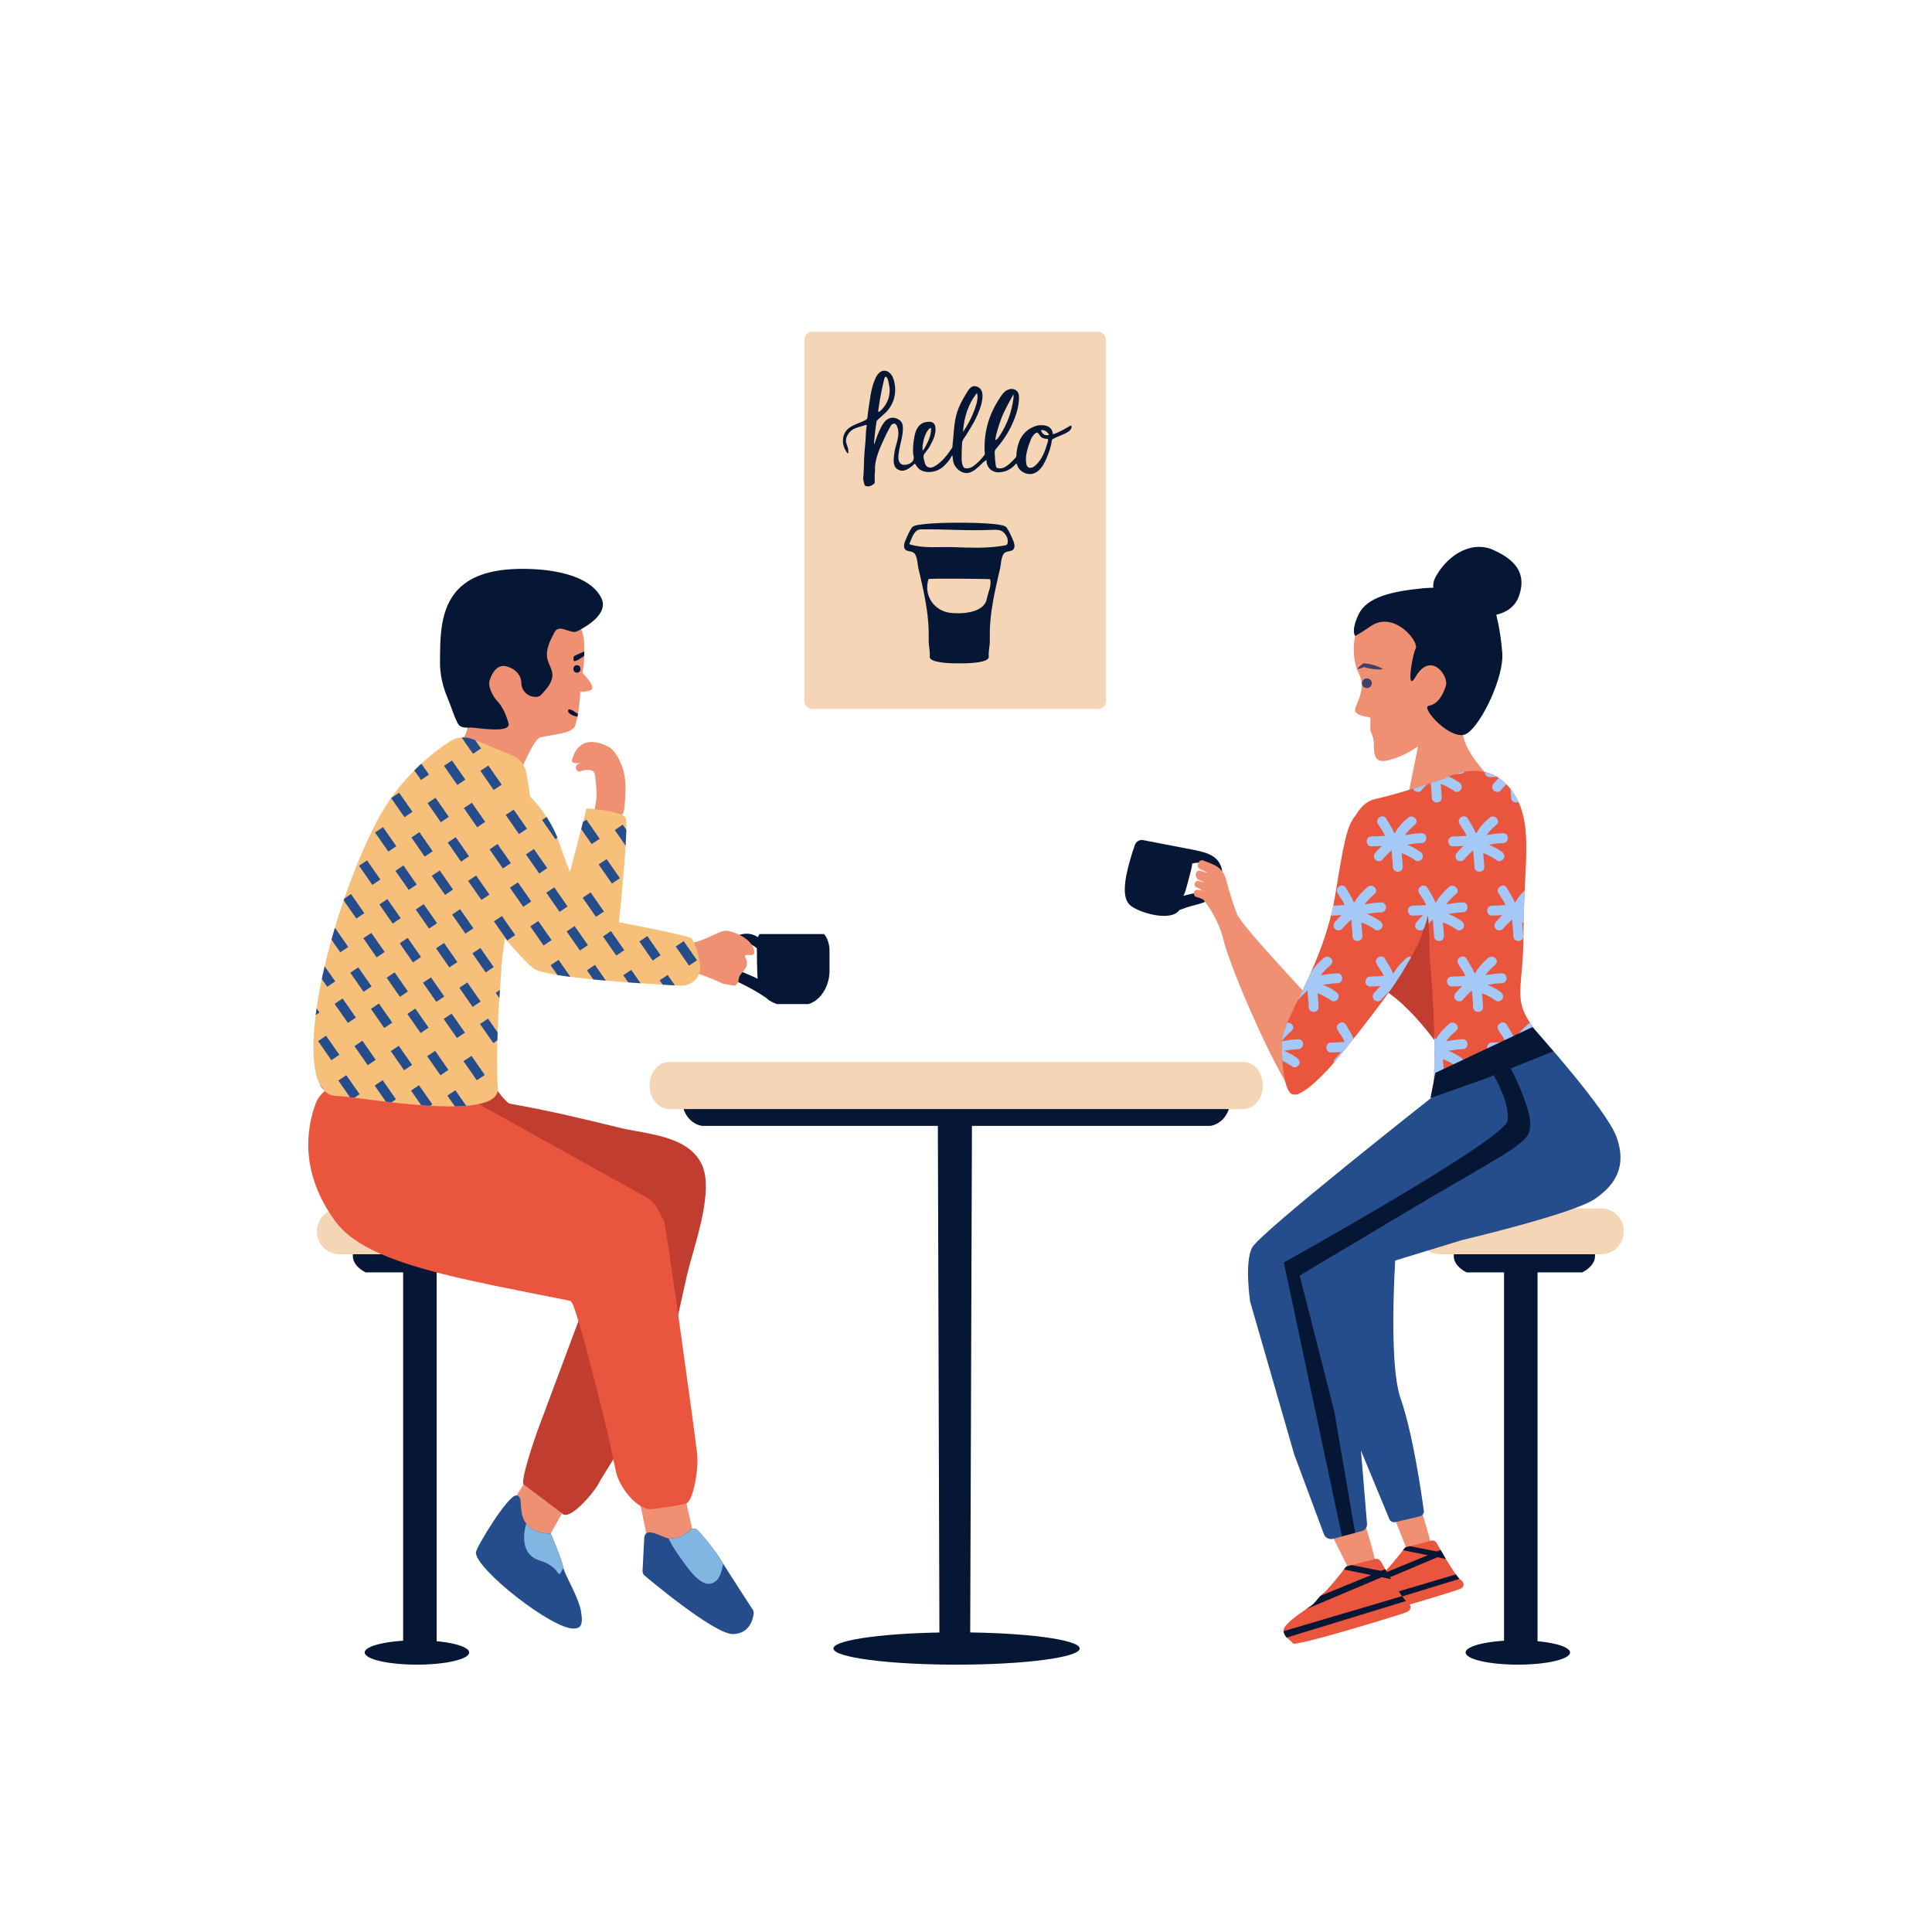 <?xml version="1.0" encoding="UTF-8"?>
<svg xmlns="http://www.w3.org/2000/svg" xmlns:xlink="http://www.w3.org/1999/xlink" viewBox="0 0 2247 2247">
  <defs>
    <style>
      .uuid-add0422b-5f04-4344-bd35-01a2d704250e {
        isolation: isolate;
      }

      .uuid-7b59c5a6-d72e-45eb-af58-3e1abf624091 {
        fill: #c13d2f;
      }

      .uuid-7b59c5a6-d72e-45eb-af58-3e1abf624091, .uuid-4049694f-3f07-4473-86d0-2f9473ca4cf9, .uuid-f73041e7-8184-48d5-b8e7-a43898dfd758, .uuid-99081810-0c04-41f3-a3b3-f0aa64c011c2, .uuid-a8135a37-339d-4e6e-b8ad-37a4c644d324, .uuid-a080f403-265e-4bcc-9f14-189f51461b8e, .uuid-becb5deb-a3cd-4c71-8d2f-a1ee878e3d4f, .uuid-16d29dea-8424-42ce-b90a-1658d6e536c9, .uuid-a0ce45fa-fa76-422f-a1ee-07ed2e77d576, .uuid-3e96d27f-329d-43c0-9412-39761597b2f4, .uuid-84cb7e16-42ca-4e7d-a5d3-3e42e807456b, .uuid-d38dae41-1edd-4f5b-b88b-bf889d5177f0, .uuid-94e48fa1-321b-4e2b-9a93-a4407d96b651, .uuid-d4f18ec5-f9bb-4de3-b043-03d6e5184b5c {
        stroke-width: 0px;
      }

      .uuid-4049694f-3f07-4473-86d0-2f9473ca4cf9 {
        fill: #81b6e3;
      }

      .uuid-f73041e7-8184-48d5-b8e7-a43898dfd758 {
        fill: none;
      }

      .uuid-980edb9e-9dcb-457a-96dd-77b58adbc0fe, .uuid-a080f403-265e-4bcc-9f14-189f51461b8e, .uuid-3e96d27f-329d-43c0-9412-39761597b2f4 {
        fill: #f09073;
      }

      .uuid-99081810-0c04-41f3-a3b3-f0aa64c011c2 {
        fill: #fff;
      }

      .uuid-a8135a37-339d-4e6e-b8ad-37a4c644d324 {
        fill: #404069;
      }

      .uuid-a080f403-265e-4bcc-9f14-189f51461b8e {
        mix-blend-mode: multiply;
        opacity: .5;
      }

      .uuid-8eafbc64-1e22-431a-8cb3-79f664b1ceb3 {
        clip-path: url(#uuid-7c46ccef-4c9f-4038-bbb7-00d96a5c4e88);
      }

      .uuid-becb5deb-a3cd-4c71-8d2f-a1ee878e3d4f {
        fill: #a4c9f6;
      }

      .uuid-16d29dea-8424-42ce-b90a-1658d6e536c9 {
        fill: #cfccdf;
      }

      .uuid-a0ce45fa-fa76-422f-a1ee-07ed2e77d576 {
        fill: #f4d5b5;
      }

      .uuid-84cb7e16-42ca-4e7d-a5d3-3e42e807456b {
        fill: #e9553d;
      }

      .uuid-d38dae41-1edd-4f5b-b88b-bf889d5177f0 {
        fill: #061735;
      }

      .uuid-94e48fa1-321b-4e2b-9a93-a4407d96b651 {
        fill: #f7c07a;
      }

      .uuid-d4f18ec5-f9bb-4de3-b043-03d6e5184b5c {
        fill: #254c8b;
      }

      .uuid-0783ebf6-a6ec-4ece-9ede-e15f549ebbc9 {
        clip-path: url(#uuid-f31709b1-4ca6-444e-a69e-ba045ee8cb35);
      }

      .uuid-2f512d02-1216-4833-a8d7-eea1fa921053 {
        clip-path: url(#uuid-88cbf862-6e69-441c-b56a-ad3071b440c1);
      }
    </style>
    <clipPath id="uuid-88cbf862-6e69-441c-b56a-ad3071b440c1">
      <path class="uuid-f73041e7-8184-48d5-b8e7-a43898dfd758" d="m1771.96,1083.71c0-82.58,13.81-130.39-16.12-167.34-29.96-36.92-76.04-10.85-76.04-10.85,0,0-50.7,17.38-80.66,23.89-10.07,2.2-17.53,10.27-22.57,19.14-10.25,11.22-14.13,34.26-23.5,91.67-13.81,84.76-62.2,145.6-62.2,171.67s2.31,49.99,9.22,58.68c6.9,8.69,25.34-6.54,43.77-26.1,12.32-13.05,45.18-54.23,71.12-89.84,20.95,14.65,40.66,38.15,53.22,54.88.05,4.96.08,10.12.08,15.43,0,20.63-.5,33.33-1.16,41.09,17.92-9.31,37.78-15.04,56.5-23.35,24.26-10.77,44.65-28.27,71.03-33.37-40.19-47.22-22.69-49.69-22.69-125.62Z"/>
    </clipPath>
    <clipPath id="uuid-7c46ccef-4c9f-4038-bbb7-00d96a5c4e88">
      <path class="uuid-3e96d27f-329d-43c0-9412-39761597b2f4" d="m678.44,783.55c-.32-.42-.64-.83-.96-1.24.15-.86.29-1.73.46-2.58,2.26-11.51,1.67-31.98,1.17-36.21-1.68-14.14-15.94-40.68-15.94-40.68l-49.42,19.06-28.97,30.32s-33.94,47-34.77,49.28c-.83,2.27-9.11,24.26-9.11,24.26,0,0,13.74,26.86-15.47,46.48-13.61,9.14,41.13-1.75,58.51,24.78,7.83,11.95,10.95,17.12,12.02,19.21,4.23-4.86,22.85-55.72,32.16-58.56,9.91-3.03,37-3.92,40.38-12.86,4.41-11.67,5.3-25.8,6.43-40.15,5.66-.24,13.1-.88,13.77-3.7,1.28-5.4-7.28-13.48-10.27-17.41Z"/>
    </clipPath>
    <clipPath id="uuid-f31709b1-4ca6-444e-a69e-ba045ee8cb35">
      <path class="uuid-f73041e7-8184-48d5-b8e7-a43898dfd758" d="m814.39,1124.08c-1.11-15.12-8.04-30.9-10.29-32.88-2.68-2.35-50.4-12.23-84.27-18.53,3.77-36.65,11.36-115.43,7.68-121.66-4.82-8.14-45.26-10.85-45.26-10.85l-19.33,73.95c-4.15-10.11-8.17-20.75-11.46-31.06-7.62-23.85-21.89-43.65-34.99-56.82-1.2-10.03-2.98-20.26-4.49-28.13-1.68-8.72-7.88-16.06-16.51-19.63l-44.82-18.52c-9.06-3.74-19.51-2.81-27.64,2.49-20.56,13.41-59.52,43.7-85.36,94.01-60.6,118.02-103.95,318.16-45.48,318.25,22.17.03,189.79,32.54,186.9-9.07-2.87-41.3,1.05-96.72,3.93-136.45.04-.6.06-1.19.06-1.8v-1.33c0-.93.05-1.83.15-2.75.46-4.11,1.92-16.97,3.94-31.95,15.07,17.71,28.03,31.5,34.4,35.53,16.42,10.37,120.87,16.93,169.46,19.46,13.34.69,24.3-9.74,23.38-22.26Z"/>
    </clipPath>
  </defs>
  <g class="uuid-add0422b-5f04-4344-bd35-01a2d704250e">
    <g id="uuid-8b6fe586-3e71-494f-aead-c22a504c7ac0" data-name="&amp;lt;Layer&amp;gt;">
      <rect class="uuid-99081810-0c04-41f3-a3b3-f0aa64c011c2" width="2247" height="2247"/>
      <g>
        <g>
          <g>
            <rect class="uuid-d38dae41-1edd-4f5b-b88b-bf889d5177f0" x="1749.26" y="1434.76" width="38.98" height="485.96"/>
            <ellipse class="uuid-d38dae41-1edd-4f5b-b88b-bf889d5177f0" cx="1765.31" cy="1921.9" rx="60.76" ry="14.16"/>
            <g>
              <path class="uuid-d38dae41-1edd-4f5b-b88b-bf889d5177f0" d="m1840.17,1479.84h-134.49c-8.22-4.15-14.89-10.81-14.89-19.03v-23.49c0-8.22,6.66-14.89,14.89-14.89h134.49c8.22,0,14.89,6.66,14.89,14.89v23.49c0,8.22-6.66,14.89-14.89,19.03Z"/>
              <path class="uuid-a0ce45fa-fa76-422f-a1ee-07ed2e77d576" d="m1862.44,1458.74h-187.39c-14.37,0-26.02-11.92-26.02-26.63s11.65-26.63,26.02-26.63h187.39c14.37,0,26.02,11.92,26.02,26.63s-11.65,26.63-26.02,26.63Z"/>
            </g>
          </g>
          <g>
            <rect class="uuid-d38dae41-1edd-4f5b-b88b-bf889d5177f0" x="468.86" y="1434.76" width="38.98" height="485.96"/>
            <ellipse class="uuid-d38dae41-1edd-4f5b-b88b-bf889d5177f0" cx="484.9" cy="1921.9" rx="60.76" ry="14.16"/>
            <g>
              <path class="uuid-d38dae41-1edd-4f5b-b88b-bf889d5177f0" d="m559.77,1479.84h-134.49c-8.22-4.15-14.89-10.81-14.89-19.03v-23.49c0-8.22,6.66-14.89,14.89-14.89h134.49c8.22,0,14.89,6.67,14.89,14.89v23.49c0,8.22-6.66,14.89-14.89,19.03Z"/>
              <path class="uuid-a0ce45fa-fa76-422f-a1ee-07ed2e77d576" d="m582.04,1458.74h-187.39c-14.37,0-26.02-11.92-26.02-26.63s11.65-26.63,26.02-26.63h187.39c14.37,0,26.02,11.92,26.02,26.63s-11.65,26.63-26.02,26.63Z"/>
            </g>
          </g>
          <g>
            <polygon class="uuid-d38dae41-1edd-4f5b-b88b-bf889d5177f0" points="1128.38 1904.8 1092.59 1904.8 1090.67 1271.21 1130.55 1271.21 1128.38 1904.8"/>
            <g>
              <path class="uuid-d38dae41-1edd-4f5b-b88b-bf889d5177f0" d="m1407.93,1309.41h-591.6c-12.62-2.07-22.84-14.34-22.84-29.48s10.23-27.4,22.84-27.4h591.6c12.62,0,22.84,12.27,22.84,27.4s-10.23,27.4-22.84,29.48Z"/>
              <path class="uuid-a0ce45fa-fa76-422f-a1ee-07ed2e77d576" d="m1445.89,1289.9h-667.52c-12.62,0-22.84-12.27-22.84-27.4s10.23-27.4,22.84-27.4h667.52c12.62,0,22.84,12.27,22.84,27.4s-10.23,27.4-22.84,27.4Z"/>
            </g>
            <path class="uuid-d38dae41-1edd-4f5b-b88b-bf889d5177f0" d="m1255.75,1917.27c0,10.38-64.12,18.8-143.21,18.8s-143.21-8.41-143.21-18.8,64.12-18.79,143.21-18.79,143.21,8.41,143.21,18.79Z"/>
          </g>
        </g>
        <g id="uuid-05ac2e0e-b21f-48e9-b080-9fc8675f3e58" data-name="poster">
          <rect class="uuid-a0ce45fa-fa76-422f-a1ee-07ed2e77d576" x="935.46" y="385.83" width="350.83" height="438.74" rx="9.16" ry="9.16"/>
          <g>
            <path class="uuid-d38dae41-1edd-4f5b-b88b-bf889d5177f0" d="m1245.42,495.04c-.25-.02-.57.06-.97.28-1.89,1.03-12.97,8.03-19.66,9.67-.4.1-.44-1.73-.54-2.13-.99-3.74-3.27-6.28-6.94-7.48-3.67-1.2-8.67-1.22-12.35-.05-8.07,2.56-14.48,7.79-18.28,15.38-1.76,3.52-2.93,7.31-3.68,11.16-.36,1.88-.62,3.78-.81,5.68-.17,1.71.24,3.31-.99,4.66-1.25,1.37-3.69,4.07-5.09,5.35-4.27,3.9-8.79,8.07-15.26,7.06-.52-.08-1.05-.22-1.47-.53-1.42-1.04-1.37-4.05-1.59-5.64-.35-2.48-.58-4.98-.65-7.49-.06-2.18-.76-5.15.16-7.16.54-1.19,1.42-2.19,2.28-3.19,7.17-8.35,13.32-17.65,17.84-27.71,4.26-9.48,7.93-20.77,7.72-31.29-.06-3.28-1.02-6.63-4.62-8.4-1.72-.84-3.67-1.06-5.55-.74-4.76.82-8.2,4.36-10.78,8.22-4.06,6.06-7.85,12.49-10.76,19.18-4.51,10.35-7.27,21.46-8.1,32.73-.13,1.8-.22,3.61-.25,5.41-.03,1.87-.01,3.74.06,5.6.06,1.49.29,4.94.29,4.94q-3.18,4.16-5.5,6.64c-2.09,2.23-6.9,6.61-9.62,8.02-1.95,1.01-4.15,1.52-6.34,1.49-.78-.01-1.59-.1-2.27-.49-.81-.47-1.33-1.3-1.72-2.15-1.41-3.05-1.49-6.52-1.55-9.88-.06-3.26.29-14.71.51-17.31.3-3.36,3.75-6.97,5.38-9.8,2.61-4.54,5.53-8.9,8.07-13.49,4.48-8.09,18.96-37.76,3.14-42.16-1.28-.36-2.66-.48-3.94-.12-4.16,1.19-7.07,7.26-9.15,10.65-2.95,4.78-5.54,9.8-7.65,15.01-4.44,10.94-5.16,22.34-6.06,33.95-.15,1.93-.38,3.85-.62,5.77-.07.52-.38,3.84-.4,4.98,0,.46-.15.92-.44,1.28-.32.38-.55.82-.82,1.23-5.25,7.82-11.9,16.28-20.31,20.63-1.3.67-2.74,1.06-4.21,1.04-3.98-.06-5.54-2.81-6.41-5.58-.54-1.71-1.64-6.77-1.44-7.46.33-1.15.06-1.56.75-2.56.8-1.16,5.29-6.82,6.32-8.72,2.08-3.84,4.17-7.7,5.52-11.85,1.79-5.49,3.48-16.93-5.31-17.11-6.04-.12-14.86,1.43-17.79,16.83-3.1,16.29-.94,23.66-.93,23.71,1.42,8.02-10.28,11.22-14.31,8.72-5.32-3.3-3.23-12.47-2.34-17.36,1.41-7.73,4.01-15.32,4.12-23.24.06-4.35-.33-8.14-4.11-10.78-3.1-2.16-7.23-3.27-10.84-2.18-5.68,1.72-9.04,7.18-13.08,16.27-3.19,7.16-5.05,14.52-5.39,14.43-.67-1.77,2.01-22.58,2.89-27.35.12-.63,9.53-8.7,11.22-10.48,9.11-9.59,12.36-22.66,9.17-35.51-1.01-4.07-2.63-8.14-6.19-10.72-1.29-.93-2.78-1.56-4.37-1.71-6.09-.6-9.71,5.09-11.88,10.26-4.97,11.85-5.68,23.83-7.78,36.25-.29,1.73-.51,3.47-.64,5.23-.16,2.05-.02,4.18-1.95,5.29-7.62,4.36-17.27,5.83-22.84,12.61-5.09,6.2-5.1,15.64-1.1,22.59,2.44,4.23,3.75,6.1,3.37-.05-.22-3.58-2.52-6.9-2.65-10.48-.17-4.88,2.78-9.45,6.62-12.47,3.94-3.09,11.76-4.5,16.31-6.24.28-.11.6-.1.86.05.38.23.33.62.27.96-1.03,5.85-.94,11.75-1.36,17.66-.54,6.34-1.25,12.67-1.55,19.04-.3,6.43-.53,12.87-.7,19.31-.02.92-.28,3-.46,5.38.39,2.86.85,5.75,2.03,8.29,4.19,1.94,8.32.19,11.33-3.01.02-.47.04-.93.05-1.4.08-2.92-.14-5.84-.04-8.76.04-1.24.16-2.42.36-3.57-.71-11.8,4.08-23.55,9.05-34.46,2.89-6.36,5.88-12.7,9.48-18.7.65-1.08,1.67-1.9,2.89-2.19,2.08-.51,3.04.74,3.72,2,2.64,4.88,2.37,10.83,1.18,16.25-1.19,5.42-3.21,10.67-3.88,16.18-.73,6.02-2.02,14.05,2.75,17.8,7.83,6.16,15.22-.59,21.24-5.87,1.83,2.47,2.33,3.75,3.88,5.37,5.01,5.24,13.93,5.3,20.39,3.18,3.85-1.26,7.37-3.48,10.19-6.38,2.9-2.98,5.88-6.14,7.7-9.93.1-.21,1.18-1.62,1.4-1.71.32-.13.32,7.11,2.26,10.79,2.65,5.01,7.6,9.25,13.25,9.66,4.14.3,8.14-1.69,11.41-4.24,2.47-1.92,4.77-4.06,6.95-6.31.83-.85,1.12-1.37,5.07-4.23.44-.32.8-.14.79.4-.06,3.89,1.69,7.76,4.62,10.31,3.88,3.38,8.86,3.73,13.72,2.85,5.13-.93,9.25-3.12,13.04-6.57,1.23-1.12,2.35-2.7,3.82-3.48-.53.28,1.3,4.22,1.54,4.65,1.83,3.31,5.17,5.82,8.73,7.05,3.25,1.12,6.91,1.15,10.09-.15,6.45-2.64,10.29-8.97,13.13-14.98,1.88-3.97,3.47-8.07,4.78-12.27.67-2.14,1.26-4.31,1.77-6.49.23-.98.44-4.96,1.28-5.55,4.59-3.25,12.37-4.96,18.6-9.06,1.44-.94,2.85-2.31,3.47-3.95.4-1.06.56-2.98-.51-3.06Zm-87.61,16.82c-.37-.19.31-4.33.71-5.89.57-2.21,1.18-4.42,1.83-6.61,1.29-4.37,2.72-8.7,4.31-12.97,3.18-8.55,13.85-27.95,14.1-27.39.25.56,0,3.7-.07,4.31-1.85,14.95-7.1,29.47-15.19,42.17-.81,1.28-1.66,2.54-2.53,3.77-.54.77-2.81,2.78-3.17,2.61Zm-37.76-10.44c1.2-15.65,6-32.02,16.2-44.25,1.37,4.51.41,9.39-.98,13.9-3.3,10.75-8.81,22.17-15.34,31.28.04-.31.1-.62.12-.93Zm-98.62-22.97c-.08-.61.09-1.54.19-2.2.34-2.23.69-4.47,1.03-6.7,1.32-8.58,2.93-17.12,5.01-25.54.55-2.21,1.24-8.49,4.06-4.61,1.31,1.8,1.39,4.53,1.94,6.62,1.23,4.68,1.4,9.64.42,14.38-1.45,7.04-5.4,13.54-10.98,18.06-1.17.95-1.58.67-1.67,0Zm51.65,45.81c-1.01-7.27,2.47-20.95,7.68-25.58.77-.69,2.17-1.1,2.18-.73.13,4.59-1.02,9.07-2.7,13.31-1.29,3.24-4.89,10.63-7.16,13Zm137.71-23.64c-.44-1.22,4.22-.14,5.57.8,1.07.74,5.49,4.77,2.54,4.68-.49-.01-2,.07-2.48.02-1.34-.15-2.83-1.07-3.73-2.08-1.15-1.29-.95-.82-1.9-3.41Zm7.63,13.88c-2.79,9.72-6.37,19.8-14.06,26.72-1.46,1.32-3.15,2.51-5.09,2.82-2.87.46-4.83-1.19-5.45-3.85-2.15-9.2,1.35-19.35,4.64-27.88,1.19-3.09,2.86-6.09,5.44-8.16.6-.48,1.3-.93,2.08-.93,1.46,0,2.3,1.67,3.02,2.69.94,1.34,1.98,2.76,3.47,3.42,1.52.68,3.14,1.13,4.82,1.03,1.89-.11,1.97,1.14,1.55,2.64-.14.5-.28,1-.42,1.49Z"/>
            <path class="uuid-d38dae41-1edd-4f5b-b88b-bf889d5177f0" d="m1178.18,628.3c-2.2-5.02-4.52-11.05-7.99-15.34-3.63-4.49-41.11-4.98-48.97-5.01-1.34,0-3.28.02-5.56.08-2.28-.05-4.22-.08-5.56-.08-7.86.03-45.34.52-48.97,5.01-3.47,4.29-5.79,10.33-7.99,15.34-.03.07-4.57,9.36,1.36,11.92,3.68,1.59,7.85.7,10.07,4.85,2.63,4.95,2.41,11.1,3.67,16.45,1.86,7.92,3.73,15.85,5.41,23.81,3.36,15.89,6.02,31.99,6.46,48.26.14,5.09-.26,10.27.15,15.35.41,5.13,1.56,9.54,1.06,14.8-.65,6.89,22.46,8,34.34,7.72,11.88.28,34.99-.83,34.34-7.72-.5-5.26.65-9.67,1.06-14.8.4-5.08,0-10.26.15-15.35.44-16.26,3.1-32.37,6.46-48.26,1.68-7.96,3.55-15.89,5.41-23.81,1.26-5.35,1.03-11.5,3.67-16.45,2.21-4.16,6.39-3.26,10.07-4.85,5.93-2.56,1.39-11.86,1.36-11.92Zm-30.5,68.24c-3.16,16.69-29.96,17.81-42.78,16.18-18.35-2.32-31.06-20.04-25.05-39.15.38-1.2,71.55-.24,71.63,0,2.21,7.08-2.49,16.04-3.8,22.97Zm23.62-63.47c-1.03,1.38-3.35,1.45-7.88,2.12-18.07,2.66-36.4,1.8-54.58,1.17-16.12-.56-33.77,1.66-49.41-2.88-.65-.19-1.28-.41-1.88-.67,2.69-5.99,5.28-17.01,13.39-17.13,27.39-.42,54.88,1.9,82.48.59,3.69-.18,7.51-.35,10.95,1.02,3.56,1.42,7.32,6.65,7.58,10.54.18,2.76.07,4.3-.64,5.25Z"/>
          </g>
        </g>
        <g>
          <g>
            <g id="uuid-f2d46b3b-833a-4cf3-8e6d-bfe1e219da4d" data-name="cup">
              <path class="uuid-d38dae41-1edd-4f5b-b88b-bf889d5177f0" d="m1312.3,1050.53c.89,1.2,2.05,2.35,3.45,3.38,10.89,8.11,45.61,18.07,55.52,5.01.11-.14.21-.31.31-.45,0-.02.02-.03.02-.05,2.75-1.02,5.81-2.15,9.22-3.26,6.76-2.21,14.13-3.4,20.71-6.26,2.18-.96,4.27-2.1,6.22-3.51,9.46-6.89,15.16-20.2,13.72-31.94-.1-.88-.25-1.73-.44-2.58-3.81-17.34-21.47-20.25-36.31-23.11l-6.9-1.34c-12.74-2.46-36.86-7.11-48.26-9.31-4.01-.78-8.01,1.43-9.47,5.24-1.86,4.81-3.62,10.68-4.35,13.15-4.42,14.99-12.52,43.25-3.45,55.03Zm64.47-8.83s-.09-.02-.11,0c-.02,0-.16,0-.18.02,0-.03-.17-.07-.23-.09,0-.03-.21-.09-.21-.12v-.03s.63,0,.63-.02c.34-1.17,1.07-2.28,1.42-3.45,0-.02.03-.05.03-.06.12-.41.35-.8.47-1.21,1.74-6.09,3.45-12.22,4.99-18.36.9-3.63,2.04-7.26,2.61-10.99.05-.4.29-.74.33-1.15v-.05c.04-.4-.07-.77-.04-1.17.02-.18-.15-.33-.14-.48-.12.02-.22.01-.28,0,0,0,.15-.74.17-.73,0,.18.09-.04.09.16,0,.13.04.07.03.2-.01.13,0,.25,0,.37.02,0,.05-.01.07-.01.95-.16,3.07-1.08,5.14-1.04.86.03,1.71-.02,2.5-.07,4.05-.28,7.18-1.38,9.15-.19,3.31,2.03,5.35,8.3,4.27,15.51-1.14,7.61-4.68,15.6-8.68,17.29h-.02l-.06.1c-.76.49-1.57.96-2.37,1.15-.14.04-.26.06-.41.09-2.36.58-4.88,1.11-7.38,1.62-4.12.86-8.18,1.71-11.35,2.68-.03.01-.05.01-.09.02-.05.01-.17.02-.25.04-.02.02-.07,0-.09,0Z"/>
            </g>
            <path class="uuid-3e96d27f-329d-43c0-9412-39761597b2f4" d="m1388.55,1038.73c.05-2.29,2.05-4.05,4.33-3.83,3.58.35,7.38,1.74,8.94,2.35.1.04-3.35-1.13-3.45-1.2-1.33-.92-1.18-2-6.41-3.83-1.74-.61-2.86-2.31-2.66-4.14.26-2.37,2.56-3.95,4.85-3.34,4.57,1.22,6.9,1.47,6.9,1.47,0,0-2.9-1.03-8.21-3.51-.83-1.56-1.41-2.65-2.23-4.21.13-.86.26-1.72.4-2.59.37-2.36,2.75-3.84,5.04-3.17l8.32,2.45s-.59-.8-9.05-4.6c-1.83-.82-2.76-2.89-2.16-4.81.09-.29.19-.59.28-.88.27-.8.55-1.52.84-2.16.85-1.89,3.05-2.75,5-2.03,4.62,1.72,8.74,3.45,12.2,4.94,7.08,3.05,12.36,9.15,14.33,16.59,3.05,11.51,8.12,29.4,13.02,41.08,7.12,16.96,101.62,114.07,116.72,134.38,1.16,1.56,8.93,5.35-7.42,26.31-9.91,12.71-29.85,47.99-40.29,49.05-11.5,1.16-74.61-138.38-84.89-180.01-6.1-24.71-20.19-42.77-23.1-46.31-.34-.42-.76-.77-1.25-1-1.84-.88-4.39-1.7-7.21-2.5-1.72-.49-2.89-2.09-2.86-3.87,0-.22,0-.44.01-.66Z"/>
          </g>
          <g>
            <g>
              <path class="uuid-16d29dea-8424-42ce-b90a-1658d6e536c9" d="m1581.62,719.83l4.41-.97c.27-.79.43-1.22.43-1.22l-4.85,2.19Z"/>
              <path class="uuid-3e96d27f-329d-43c0-9412-39761597b2f4" d="m1736.1,926.87c-13.45,21.69-99.89,5.96-99.89,5.96l2.86-14.23,10.19-50.59s-16.05,11.87-34.84,16.31c-18.79,4.43-15.88-11.32-16.68-21.09-.03-.33-.05-.65-.1-.98-.75-6.96-2.93-10.17-3.76-12.55-.28-.68-.11-13.51-.06-14.14.2-2.91-9.86-.43-16.84-7.03-5.45-5.14,14.3-23.57,3.58-44.71-5.96-11.72-7.81-29.49-4.43-44.16,2.13-9.22,8.94-17.98,9.91-20.81l44.91-9.82,28.8,22.09s52.15,57.18,42.13,103.62c-1.55,7.16-1.48,13.83-.3,19.99,3.31,17.48,15.45,31.28,24.82,43.06h.03c8.79,11,15.15,20.24,9.67,29.08Z"/>
            </g>
            <path class="uuid-d38dae41-1edd-4f5b-b88b-bf889d5177f0" d="m1698.74,690.47s-8.84-9.69-44.62-6.19c-35.78,3.5-64.48,10.35-73.92,30.1-9.44,19.75-4.06,25.29-4.06,25.29,0,0,7.91-4.3,18.18-11.44,26.63-18.52,56.49,17.77,52.18,26.05-4.31,8.28-11.05,51.9-.43,33.38,17.89-31.21,39.11-1.58,35.54,9.88-3.56,11.46-9.6,21.58-19.93,23.32-10.34,1.74,27.38,43.4,44.62,32.13,17.25-11.27,42.99-66.05,40.92-93.59-2.07-27.54-7.63-46.72-7.63-46.72l-40.85-22.2Z"/>
            <path class="uuid-d38dae41-1edd-4f5b-b88b-bf889d5177f0" d="m1736.95,639.67c-23.35-10.79-51.36,3.18-66.87,30.54-15.5,27.35,30.51,44.21,30.51,44.21,0,0,53.21,12.66,65.65-20.26,12.44-32.92-13.04-46.98-29.3-54.49Z"/>
          </g>
          <path class="uuid-3e96d27f-329d-43c0-9412-39761597b2f4" d="m1617.84,1755.82l22.78,57.2c1.36,4.16-11.8,23.3-22.63,28.99-14.67,7.7-29.83,8.29-28.4,24.06.86,31.14,76.48-16.06,76.48-16.06,15.77-7.87,6.09-23.28,2.05-39.67-12.45-50.46-19.26-64.81-19.26-64.81l-31.02,10.28Z"/>
          <path class="uuid-3e96d27f-329d-43c0-9412-39761597b2f4" d="m1543.15,1773.86l28.39,56.47c1.36,4.16-11.8,23.3-22.63,28.99-14.67,7.7-29.83,8.29-28.4,24.06.86,31.14,76.48-16.06,76.48-16.06,15.77-7.87,10.01-22.5,5.97-38.9-12.45-50.46-18.98-65.58-18.98-65.58l-40.83,11.02Z"/>
          <g>
            <path class="uuid-84cb7e16-42ca-4e7d-a5d3-3e42e807456b" d="m1697.31,1848.33c-6.69,2.78-117.24,36.52-119.44,32.82-1.27-2.18-4.19-3.8-6.54-6.25-.16-.15-.31-.32-.47-.5-.05-.06-.13-.15-.18-.22-1.32-1.54-2.4-3.43-2.75-5.99-.03-.09-.04-.2-.05-.29-.68-5.82,14.78-16.8,23.9-22.99,2.54-1.71,4.58-3.05,5.66-3.83,3.43-2.45,6.12-6.57,9.6-10.29,1.13-1.17,2.33-2.32,3.68-3.34,4.25-3.26,15.96-17.97,21.08-24.53.52-.67.98-1.26,1.35-1.74.74-.95,1.79-1.63,2.99-1.94l3.75-.97,24.58-6.39c2.5-.65,5.14.41,6.35,2.58,1.17,2.1,2.78,4.94,4.65,8.19.53.95,1.1,1.92,1.68,2.91.5.84.99,1.72,1.52,2.6.94,1.63,1.93,3.28,2.94,4.95,3.95,6.58,8.18,13.29,11.64,18.03.78,1.09,1.55,2.07,2.24,2.92.64.78.95,1.89,1.81,2.26,2.7,1.17,9.81,7.94,0,12.02Z"/>
            <g>
              <path class="uuid-d38dae41-1edd-4f5b-b88b-bf889d5177f0" d="m1697.31,1836.31l-125.98,38.59c-.16-.15-.31-.32-.47-.5-.05-.06-.13-.15-.18-.22-1.32-1.54-2.4-3.43-2.75-5.99l125.34-37.06c.78,1.09,1.55,2.07,2.24,2.92.64.78,1.25,1.54,1.81,2.26Z"/>
              <path class="uuid-d38dae41-1edd-4f5b-b88b-bf889d5177f0" d="m1678.68,1808.16l-6.93,2.93-79.97,33.83c2.54-1.71,4.58-3.05,5.66-3.83,3.43-2.45,6.12-6.57,9.6-10.29l53.48-21.99h.02s10.68-4.4,10.68-4.4l4.26-1.75c.53.95,1.1,1.92,1.68,2.91.5.84.99,1.72,1.52,2.6Z"/>
              <path class="uuid-d38dae41-1edd-4f5b-b88b-bf889d5177f0" d="m1681.62,1813.11l-9.88-2.02-11.2-2.28h-.02s-28.72-5.87-28.72-5.87c1.53-1.97,2.48-3.19,2.48-3.19l5.61-1.45,31.32,6.12,5.94,1.15c.5.84.99,1.72,1.52,2.6.94,1.63,1.93,3.28,2.94,4.95Z"/>
            </g>
          </g>
          <g>
            <path class="uuid-84cb7e16-42ca-4e7d-a5d3-3e42e807456b" d="m1635.09,1875.3c-7.35,3.06-128.92,40.16-131.34,36.09-1.39-2.4-4.61-4.18-7.2-6.87-.17-.16-.34-.35-.52-.55-.06-.07-.14-.17-.2-.24-1.45-1.69-2.64-3.77-3.02-6.59-.03-.1-.04-.22-.05-.32-.75-6.4,16.25-18.48,26.28-25.29,2.79-1.88,5.03-3.36,6.22-4.21,3.77-2.7,6.73-7.23,10.56-11.31,1.24-1.28,2.56-2.55,4.05-3.67,4.67-3.58,17.54-19.76,23.18-26.97.57-.74,1.07-1.38,1.49-1.91.81-1.04,1.96-1.79,3.29-2.13l4.13-1.07,27.03-7.03c2.75-.72,5.65.45,6.98,2.83,1.29,2.3,3.06,5.44,5.11,9,.58,1.04,1.21,2.11,1.85,3.2.54.92,1.09,1.89,1.67,2.86,1.03,1.79,2.12,3.61,3.24,5.44,4.35,7.23,9,14.62,12.8,19.82.86,1.2,1.71,2.28,2.46,3.21.7.86,1.04,2.08,1.99,2.49,2.96,1.28,10.78,8.73,0,13.21Z"/>
            <g>
              <path class="uuid-d38dae41-1edd-4f5b-b88b-bf889d5177f0" d="m1635.09,1862.09l-138.53,42.43c-.17-.16-.34-.35-.52-.55-.06-.07-.14-.17-.2-.24-1.45-1.69-2.64-3.77-3.02-6.59l137.83-40.76c.86,1.2,1.71,2.28,2.46,3.21.7.86,1.37,1.7,1.99,2.49Z"/>
              <path class="uuid-d38dae41-1edd-4f5b-b88b-bf889d5177f0" d="m1614.6,1831.13l-7.62,3.22-87.93,37.2c2.79-1.88,5.03-3.36,6.22-4.21,3.77-2.7,6.73-7.23,10.56-11.31l58.81-24.18h.03s11.74-4.84,11.74-4.84l4.68-1.93c.58,1.04,1.21,2.11,1.85,3.2.54.92,1.09,1.89,1.67,2.86Z"/>
              <path class="uuid-d38dae41-1edd-4f5b-b88b-bf889d5177f0" d="m1617.84,1836.57l-10.86-2.22-12.32-2.51h-.03s-31.58-6.46-31.58-6.46c1.68-2.17,2.73-3.51,2.73-3.51l6.17-1.6,34.44,6.73,6.53,1.27c.54.92,1.09,1.89,1.67,2.86,1.03,1.79,2.12,3.61,3.24,5.44Z"/>
            </g>
          </g>
          <path class="uuid-d4f18ec5-f9bb-4de3-b043-03d6e5184b5c" d="m1624.5,1437.89l-140.55,52.15,82.95,158.62,49.06,118.26c1.07,2.59,4.02,4.02,6.88,3.35l28.53-6.73c3.05-.72,5.05-3.47,4.65-6.41-2.7-19.7-13.1-91.11-26.92-130.19-16.13-45.63-4.61-189.05-4.61-189.05Z"/>
          <path class="uuid-16d29dea-8424-42ce-b90a-1658d6e536c9" d="m1664.49,1277.79l-.82-.7s.34.78.82.7Z"/>
          <path class="uuid-d4f18ec5-f9bb-4de3-b043-03d6e5184b5c" d="m1782.32,1194.52l-112.9,53.24-2.3,27.16s-201.6,158.62-210.82,176.01c-9.22,17.38-2.3,63.01-2.3,63.01l51.32,177.87,34.68,93.13c1.8,3.87,6.36,5.88,10.67,4.72l33.11-8.98c3.89-1.05,6.45-4.52,6.13-8.33-2.86-34.44-16.1-193.93-16.1-199.75,0-6.52-11.52-80.4-11.52-80.4l-39.17,4.35,177.41-54.32s129.03-30.42,154.37-47.8c25.34-17.38,36.86-39.11,25.34-71.71-11.52-32.59-97.92-128.2-97.92-128.2Z"/>
          <path class="uuid-d38dae41-1edd-4f5b-b88b-bf889d5177f0" d="m1755.83,1240.15l-18.43,10.86s18.43,30.42,16.13,52.15c-2.3,21.73-260.36,165.14-260.36,165.14l67.58,318.39,15.37-3.94-24.46-141.91-40.06-157.33,156.68-93.44s87.55-49.98,94.47-56.5c6.91-6.52,20.74-10.86,16.13-34.77-4.61-23.9-23.04-58.67-23.04-58.67Z"/>
          <path class="uuid-84cb7e16-42ca-4e7d-a5d3-3e42e807456b" d="m1668.27,1224.95c0,20.63-.5,33.33-1.16,41.09,17.92-9.31,37.78-15.04,56.5-23.35,24.26-10.77,44.65-28.27,71.04-33.37-40.19-47.22-22.69-49.69-22.69-125.62,0-82.58,13.81-130.39-16.12-167.34-29.96-36.92-76.04-10.85-76.04-10.85,0,0-50.7,17.38-80.66,23.89-10.07,2.2-17.53,10.27-22.57,19.14-10.25,11.22-14.13,34.26-23.5,91.67-13.81,84.76-62.2,145.6-62.2,171.67s2.31,49.99,9.22,58.68c6.91,8.69,25.34-6.54,43.77-26.1,12.32-13.05,45.18-54.23,71.12-89.84,20.95,14.65,40.66,38.15,53.22,54.88.05,4.96.08,10.12.08,15.43Z"/>
          <g class="uuid-2f512d02-1216-4833-a8d7-eea1fa921053">
            <g>
              <path class="uuid-becb5deb-a3cd-4c71-8d2f-a1ee878e3d4f" d="m1698.7,888.45c-6.5.11-12.84,1.3-19.23,2.28,3.08-4.81,8.16-9.25,11.46-12.08,5.62-4.82-2.52-12.92-8.11-8.14-4.96,4.25-11.26,10.45-14.79,17.28-.48.07-.93.2-1.36.39-2.1-5.86-5.86-10.92-8.94-16.5-3.57-6.48-13.47-.68-9.9,5.81,2.42,4.39,6.6,9.08,8.22,14.1-5.21.27-10.42.66-15.64.71-7.37.07-7.39,11.57,0,11.51,4.02-.04,8.04-.28,12.05-.51-2.64,2.51-5.16,5.14-7.51,7.95-1.99,2.38-2.33,5.8,0,8.14,2.04,2.05,6.11,2.39,8.11,0,3.31-3.97,6.97-7.59,10.82-10.99.28,6.47,1.27,12.9,1.4,19.38.15,7.39,11.62,7.42,11.46,0-.11-5.37-.81-10.7-1.21-16.06,5.77,2.01,11.05,4.86,16.02,8.47,2.53,1.84,6.36.42,7.84-2.06,1.72-2.88.44-6.06-2.06-7.87-4.77-3.47-9.93-6.24-15.38-8.39,5.55-.88,11.09-1.8,16.72-1.89,7.37-.12,7.39-11.63,0-11.51Z"/>
              <path class="uuid-becb5deb-a3cd-4c71-8d2f-a1ee878e3d4f" d="m1790.91,888.45c-6.5.11-12.84,1.3-19.23,2.28,3.08-4.81,8.16-9.25,11.46-12.08,5.62-4.82-2.52-12.92-8.11-8.14-4.96,4.25-11.26,10.45-14.79,17.28-.48.07-.93.2-1.36.39-2.1-5.86-5.86-10.92-8.94-16.5-3.57-6.48-13.47-.68-9.9,5.81,2.42,4.39,6.6,9.08,8.22,14.1-5.21.27-10.42.66-15.64.71-7.37.07-7.39,11.57,0,11.51,4.02-.04,8.04-.28,12.05-.51-2.64,2.51-5.16,5.14-7.51,7.95-1.99,2.38-2.33,5.8,0,8.14,2.04,2.05,6.11,2.39,8.11,0,3.31-3.97,6.97-7.59,10.82-10.99.28,6.47,1.27,12.9,1.4,19.38.15,7.39,11.62,7.42,11.46,0-.11-5.37-.81-10.7-1.21-16.06,5.77,2.01,11.05,4.86,16.02,8.47,2.53,1.84,6.36.42,7.84-2.06,1.72-2.88.44-6.06-2.06-7.87-4.77-3.47-9.93-6.24-15.38-8.39,5.55-.88,11.09-1.8,16.72-1.89,7.37-.12,7.39-11.63,0-11.51Z"/>
              <path class="uuid-becb5deb-a3cd-4c71-8d2f-a1ee878e3d4f" d="m1603.84,888.45c-6.5.11-12.84,1.3-19.23,2.28,3.08-4.81,8.16-9.25,11.46-12.08,5.62-4.82-2.52-12.92-8.11-8.14-4.96,4.25-11.26,10.45-14.79,17.28-.48.07-.93.2-1.36.39-2.1-5.86-5.86-10.92-8.94-16.5-3.57-6.48-13.47-.68-9.9,5.81,2.42,4.39,6.6,9.08,8.22,14.1-5.21.27-10.42.66-15.64.71-7.37.07-7.39,11.57,0,11.51,4.02-.04,8.04-.28,12.05-.51-2.64,2.51-5.16,5.14-7.51,7.95-1.98,2.38-2.33,5.8,0,8.14,2.04,2.05,6.11,2.39,8.11,0,3.31-3.97,6.97-7.59,10.82-10.99.28,6.47,1.27,12.9,1.4,19.38.15,7.39,11.62,7.42,11.46,0-.11-5.37-.81-10.7-1.21-16.06,5.77,2.01,11.05,4.86,16.02,8.47,2.53,1.84,6.36.42,7.84-2.06,1.72-2.88.44-6.06-2.06-7.87-4.77-3.47-9.93-6.24-15.38-8.39,5.55-.88,11.09-1.8,16.72-1.89,7.37-.12,7.39-11.63,0-11.51Z"/>
              <path class="uuid-becb5deb-a3cd-4c71-8d2f-a1ee878e3d4f" d="m1507.44,888.45c-6.5.11-12.84,1.3-19.23,2.28,3.08-4.81,8.16-9.25,11.46-12.09,5.62-4.82-2.52-12.92-8.11-8.14-4.96,4.25-11.26,10.45-14.79,17.28-.48.07-.93.2-1.36.39-2.11-5.86-5.86-10.92-8.94-16.5-1.2-2.18-3.11-2.95-4.99-2.79v16.19c1.36,2.11,2.59,4.27,3.32,6.51-1.11.06-2.21.12-3.32.19v27.91c.11-.1.23-.18.33-.3,3.31-3.97,6.97-7.59,10.82-10.99.28,6.48,1.27,12.9,1.4,19.38.15,7.39,11.62,7.42,11.46,0-.11-5.37-.81-10.7-1.21-16.06,5.77,2.01,11.05,4.86,16.02,8.47,2.53,1.84,6.36.42,7.84-2.06,1.72-2.88.44-6.06-2.06-7.87-4.77-3.47-9.93-6.24-15.38-8.39,5.55-.88,11.09-1.8,16.72-1.89,7.37-.12,7.39-11.63,0-11.51Z"/>
              <path class="uuid-becb5deb-a3cd-4c71-8d2f-a1ee878e3d4f" d="m1748.22,968.99c-6.5.11-12.84,1.3-19.23,2.28,3.08-4.81,8.16-9.25,11.46-12.08,5.62-4.82-2.52-12.92-8.11-8.14-4.96,4.25-11.26,10.45-14.79,17.28-.48.07-.93.2-1.36.39-2.1-5.86-5.86-10.92-8.94-16.5-3.57-6.48-13.47-.68-9.9,5.81,2.42,4.39,6.6,9.08,8.22,14.1-5.21.27-10.42.66-15.64.71-7.37.07-7.39,11.57,0,11.51,4.02-.04,8.04-.28,12.05-.51-2.64,2.51-5.16,5.14-7.51,7.95-1.99,2.38-2.33,5.8,0,8.14,2.04,2.05,6.11,2.39,8.11,0,3.31-3.97,6.97-7.59,10.82-10.99.28,6.47,1.27,12.9,1.4,19.38.15,7.39,11.62,7.42,11.46,0-.11-5.37-.81-10.7-1.21-16.06,5.77,2.01,11.05,4.86,16.02,8.47,2.53,1.84,6.36.42,7.84-2.06,1.72-2.89.44-6.06-2.06-7.87-4.77-3.47-9.93-6.24-15.38-8.39,5.55-.88,11.09-1.8,16.72-1.89,7.37-.12,7.39-11.63,0-11.51Z"/>
              <path class="uuid-becb5deb-a3cd-4c71-8d2f-a1ee878e3d4f" d="m1840.44,968.99c-6.5.11-12.84,1.3-19.23,2.28,3.08-4.81,8.16-9.25,11.46-12.08,5.62-4.82-2.52-12.92-8.11-8.14-4.96,4.25-11.26,10.45-14.79,17.28-.48.07-.93.2-1.36.39-2.1-5.86-5.86-10.92-8.94-16.5-3.57-6.48-13.47-.68-9.9,5.81,2.42,4.39,6.6,9.08,8.22,14.1-5.21.27-10.42.66-15.64.71-7.37.07-7.39,11.57,0,11.51,4.02-.04,8.04-.28,12.05-.51-2.64,2.51-5.16,5.14-7.51,7.95-1.99,2.38-2.33,5.8,0,8.14,2.04,2.05,6.11,2.39,8.11,0,3.31-3.97,6.97-7.59,10.82-10.99.28,6.47,1.27,12.9,1.4,19.38.15,7.39,11.62,7.42,11.46,0-.11-5.37-.81-10.7-1.21-16.06,5.77,2.01,11.05,4.86,16.02,8.47,2.53,1.84,6.36.42,7.84-2.06,1.72-2.89.44-6.06-2.06-7.87-4.77-3.47-9.93-6.24-15.38-8.39,5.55-.88,11.09-1.8,16.72-1.89,7.37-.12,7.39-11.63,0-11.51Z"/>
              <path class="uuid-becb5deb-a3cd-4c71-8d2f-a1ee878e3d4f" d="m1653.36,968.99c-6.5.11-12.84,1.3-19.23,2.28,3.08-4.81,8.16-9.25,11.46-12.08,5.62-4.82-2.52-12.92-8.11-8.14-4.96,4.25-11.26,10.45-14.79,17.28-.48.07-.93.2-1.36.39-2.11-5.86-5.86-10.92-8.94-16.5-3.57-6.48-13.47-.68-9.9,5.81,2.42,4.39,6.6,9.08,8.22,14.1-5.21.27-10.42.66-15.64.71-7.37.07-7.39,11.57,0,11.51,4.02-.04,8.04-.28,12.05-.51-2.64,2.51-5.16,5.14-7.51,7.95-1.99,2.38-2.33,5.8,0,8.14,2.04,2.05,6.11,2.39,8.11,0,3.31-3.97,6.97-7.59,10.82-10.99.28,6.47,1.27,12.9,1.4,19.38.15,7.39,11.62,7.42,11.46,0-.11-5.37-.81-10.7-1.21-16.06,5.77,2.01,11.05,4.86,16.02,8.47,2.53,1.84,6.36.42,7.84-2.06,1.72-2.89.44-6.06-2.06-7.87-4.77-3.47-9.93-6.24-15.38-8.39,5.55-.88,11.09-1.8,16.72-1.89,7.37-.12,7.39-11.63,0-11.51Z"/>
              <path class="uuid-becb5deb-a3cd-4c71-8d2f-a1ee878e3d4f" d="m1556.96,968.99c-6.5.11-12.84,1.3-19.23,2.28,3.08-4.81,8.16-9.25,11.46-12.08,5.62-4.82-2.52-12.92-8.11-8.14-4.96,4.25-11.26,10.45-14.79,17.28-.48.07-.93.2-1.36.39-2.1-5.86-5.86-10.92-8.94-16.5-3.57-6.48-13.47-.68-9.9,5.81,2.42,4.39,6.6,9.08,8.22,14.1-5.21.27-10.42.66-15.64.71-7.37.07-7.39,11.57,0,11.51,4.02-.04,8.04-.28,12.05-.51-2.64,2.51-5.16,5.14-7.51,7.95-1.99,2.38-2.33,5.8,0,8.14,2.04,2.05,6.11,2.39,8.11,0,3.31-3.97,6.97-7.59,10.82-10.99.28,6.47,1.27,12.9,1.4,19.38.15,7.39,11.62,7.42,11.46,0-.11-5.37-.81-10.7-1.21-16.06,5.77,2.01,11.05,4.86,16.02,8.47,2.53,1.84,6.36.42,7.84-2.06,1.72-2.89.44-6.06-2.06-7.87-4.77-3.47-9.93-6.24-15.38-8.39,5.55-.88,11.09-1.8,16.72-1.89,7.37-.12,7.39-11.63,0-11.51Z"/>
              <path class="uuid-becb5deb-a3cd-4c71-8d2f-a1ee878e3d4f" d="m1701.28,1049.53c-6.5.11-12.84,1.3-19.23,2.28,3.08-4.81,8.16-9.25,11.46-12.09,5.62-4.82-2.52-12.92-8.11-8.14-4.96,4.25-11.26,10.45-14.79,17.28-.48.07-.93.2-1.36.39-2.1-5.86-5.86-10.92-8.94-16.5-3.57-6.48-13.47-.68-9.9,5.81,2.42,4.39,6.6,9.08,8.22,14.1-5.21.27-10.42.66-15.64.71-7.37.07-7.39,11.57,0,11.51,4.02-.04,8.04-.28,12.05-.51-2.64,2.51-5.16,5.14-7.51,7.95-1.99,2.38-2.33,5.8,0,8.14,2.04,2.05,6.11,2.39,8.11,0,3.31-3.97,6.97-7.59,10.82-10.99.28,6.47,1.27,12.9,1.4,19.38.15,7.39,11.62,7.42,11.46,0-.11-5.37-.81-10.7-1.21-16.06,5.77,2.01,11.05,4.86,16.02,8.47,2.53,1.84,6.36.42,7.84-2.06,1.72-2.88.44-6.06-2.06-7.87-4.77-3.47-9.93-6.24-15.38-8.39,5.55-.88,11.09-1.8,16.72-1.89,7.37-.12,7.39-11.63,0-11.51Z"/>
              <path class="uuid-becb5deb-a3cd-4c71-8d2f-a1ee878e3d4f" d="m1793.49,1049.53c-6.5.11-12.84,1.3-19.23,2.28,3.08-4.81,8.16-9.25,11.46-12.09,5.62-4.82-2.52-12.92-8.11-8.14-4.96,4.25-11.26,10.45-14.79,17.28-.48.07-.93.2-1.36.39-2.1-5.86-5.86-10.92-8.94-16.5-3.57-6.48-13.47-.68-9.9,5.81,2.42,4.39,6.6,9.08,8.22,14.1-5.21.27-10.42.66-15.64.71-7.37.07-7.39,11.57,0,11.51,4.02-.04,8.04-.28,12.05-.51-2.64,2.51-5.16,5.14-7.51,7.95-1.98,2.38-2.33,5.8,0,8.14,2.04,2.05,6.11,2.39,8.11,0,3.31-3.97,6.97-7.59,10.82-10.99.28,6.47,1.27,12.9,1.4,19.38.15,7.39,11.62,7.42,11.46,0-.11-5.37-.81-10.7-1.21-16.06,5.77,2.01,11.05,4.86,16.02,8.47,2.53,1.84,6.36.42,7.84-2.06,1.72-2.88.44-6.06-2.06-7.87-4.77-3.47-9.93-6.24-15.38-8.39,5.55-.88,11.09-1.8,16.72-1.89,7.37-.12,7.39-11.63,0-11.51Z"/>
              <path class="uuid-becb5deb-a3cd-4c71-8d2f-a1ee878e3d4f" d="m1606.42,1049.53c-6.5.11-12.84,1.3-19.23,2.28,3.08-4.81,8.16-9.25,11.46-12.09,5.62-4.82-2.52-12.92-8.11-8.14-4.96,4.25-11.26,10.45-14.79,17.28-.48.07-.93.2-1.36.39-2.1-5.86-5.86-10.92-8.94-16.5-3.57-6.48-13.47-.68-9.9,5.81,2.42,4.39,6.6,9.08,8.22,14.1-5.21.27-10.42.66-15.64.71-7.37.07-7.39,11.57,0,11.51,4.02-.04,8.04-.28,12.05-.51-2.64,2.51-5.16,5.14-7.51,7.95-1.99,2.38-2.33,5.8,0,8.14,2.04,2.05,6.11,2.39,8.11,0,3.31-3.97,6.97-7.59,10.82-10.99.28,6.47,1.27,12.9,1.4,19.38.15,7.39,11.62,7.42,11.46,0-.11-5.37-.81-10.7-1.21-16.06,5.77,2.01,11.05,4.86,16.02,8.47,2.53,1.84,6.36.42,7.84-2.06,1.72-2.88.44-6.06-2.06-7.87-4.77-3.47-9.93-6.24-15.38-8.39,5.55-.88,11.09-1.8,16.72-1.89,7.37-.12,7.39-11.63,0-11.51Z"/>
              <path class="uuid-becb5deb-a3cd-4c71-8d2f-a1ee878e3d4f" d="m1510.02,1049.53c-6.5.11-12.84,1.3-19.23,2.28,3.08-4.81,8.16-9.25,11.46-12.09,5.62-4.82-2.52-12.92-8.11-8.14-4.96,4.25-11.26,10.45-14.79,17.28-.48.07-.93.2-1.36.39-2.1-5.86-5.86-10.92-8.94-16.5-1.77-3.22-5.1-3.4-7.57-1.99v11.52c2.21,3.3,4.72,6.75,5.9,10.38-1.97.1-3.93.22-5.9.33v11.5c.77-.04,1.54-.08,2.31-.13-.79.75-1.54,1.53-2.31,2.31v15.37c1.12-.18,2.16-.69,2.91-1.59,3.31-3.97,6.97-7.59,10.82-10.99.28,6.47,1.27,12.9,1.4,19.38.15,7.39,11.62,7.42,11.46,0-.11-5.37-.81-10.7-1.21-16.06,5.77,2.01,11.05,4.86,16.02,8.47,2.53,1.84,6.36.42,7.84-2.06,1.72-2.89.44-6.06-2.06-7.87-4.77-3.47-9.93-6.24-15.38-8.39,5.55-.88,11.09-1.8,16.72-1.89,7.37-.12,7.39-11.63,0-11.51Z"/>
              <path class="uuid-becb5deb-a3cd-4c71-8d2f-a1ee878e3d4f" d="m1746.77,1131.99c-6.5.11-12.84,1.3-19.23,2.28,3.08-4.81,8.16-9.25,11.46-12.08,5.62-4.82-2.52-12.92-8.11-8.14-4.96,4.25-11.26,10.45-14.79,17.28-.48.07-.93.2-1.36.39-2.1-5.86-5.86-10.92-8.94-16.5-3.57-6.48-13.47-.68-9.9,5.81,2.42,4.39,6.6,9.08,8.22,14.1-5.21.27-10.42.66-15.64.71-7.37.07-7.39,11.57,0,11.51,4.02-.04,8.04-.28,12.05-.51-2.64,2.51-5.16,5.14-7.51,7.95-1.99,2.38-2.33,5.8,0,8.14,2.04,2.05,6.11,2.39,8.11,0,3.31-3.97,6.97-7.59,10.83-10.99.28,6.47,1.27,12.9,1.4,19.38.15,7.39,11.62,7.42,11.46,0-.11-5.37-.81-10.7-1.21-16.06,5.77,2.01,11.05,4.86,16.02,8.47,2.53,1.84,6.36.42,7.84-2.06,1.72-2.88.44-6.06-2.06-7.87-4.77-3.47-9.93-6.24-15.38-8.39,5.55-.88,11.09-1.8,16.72-1.89,7.37-.12,7.39-11.63,0-11.51Z"/>
              <path class="uuid-becb5deb-a3cd-4c71-8d2f-a1ee878e3d4f" d="m1838.98,1131.99c-6.5.11-12.84,1.3-19.23,2.28,3.08-4.81,8.16-9.25,11.46-12.08,5.62-4.82-2.52-12.92-8.11-8.14-4.96,4.25-11.26,10.45-14.79,17.28-.48.07-.93.2-1.36.39-2.1-5.86-5.86-10.92-8.94-16.5-3.57-6.48-13.47-.68-9.9,5.81,2.42,4.39,6.6,9.08,8.22,14.1-5.21.27-10.42.66-15.64.71-7.37.07-7.39,11.57,0,11.51,4.02-.04,8.04-.28,12.05-.51-2.64,2.51-5.16,5.14-7.51,7.95-1.99,2.38-2.33,5.8,0,8.14,2.04,2.05,6.11,2.39,8.11,0,3.31-3.97,6.97-7.59,10.83-10.99.28,6.47,1.27,12.9,1.4,19.38.15,7.39,11.62,7.42,11.46,0-.11-5.37-.81-10.7-1.21-16.06,5.77,2.01,11.05,4.86,16.02,8.47,2.53,1.84,6.36.42,7.84-2.06,1.72-2.88.44-6.06-2.06-7.87-4.77-3.47-9.93-6.24-15.38-8.39,5.55-.88,11.09-1.8,16.72-1.89,7.37-.12,7.39-11.63,0-11.51Z"/>
              <path class="uuid-becb5deb-a3cd-4c71-8d2f-a1ee878e3d4f" d="m1651.91,1131.99c-6.5.11-12.84,1.3-19.23,2.28,3.08-4.81,8.16-9.25,11.46-12.08,5.62-4.82-2.52-12.92-8.11-8.14-4.96,4.25-11.26,10.45-14.79,17.28-.48.07-.93.2-1.36.39-2.1-5.86-5.86-10.92-8.94-16.5-3.57-6.48-13.47-.68-9.9,5.81,2.42,4.39,6.6,9.08,8.22,14.1-5.21.27-10.42.66-15.64.71-7.37.07-7.39,11.57,0,11.51,4.02-.04,8.04-.28,12.05-.51-2.64,2.51-5.16,5.14-7.51,7.95-1.99,2.38-2.33,5.8,0,8.14,2.04,2.05,6.11,2.39,8.11,0,3.31-3.97,6.97-7.59,10.82-10.99.28,6.47,1.27,12.9,1.4,19.38.15,7.39,11.62,7.42,11.46,0-.11-5.37-.81-10.7-1.21-16.06,5.77,2.01,11.05,4.86,16.02,8.47,2.53,1.84,6.36.42,7.84-2.06,1.72-2.88.44-6.06-2.06-7.87-4.77-3.47-9.93-6.24-15.38-8.39,5.55-.88,11.09-1.8,16.72-1.89,7.37-.12,7.39-11.63,0-11.51Z"/>
              <path class="uuid-becb5deb-a3cd-4c71-8d2f-a1ee878e3d4f" d="m1555.51,1131.99c-6.5.11-12.84,1.3-19.23,2.28,3.08-4.81,8.16-9.25,11.46-12.08,5.62-4.82-2.52-12.92-8.11-8.14-4.96,4.25-11.26,10.45-14.79,17.28-.48.07-.93.2-1.36.39-2.1-5.86-5.86-10.92-8.94-16.5-3.57-6.48-13.47-.68-9.9,5.81,2.42,4.39,6.6,9.08,8.22,14.1-5.21.27-10.42.66-15.64.71-7.37.07-7.39,11.57,0,11.51,4.02-.04,8.04-.28,12.05-.51-2.64,2.51-5.16,5.14-7.51,7.95-1.99,2.38-2.33,5.8,0,8.14,2.04,2.05,6.11,2.39,8.11,0,3.31-3.97,6.97-7.59,10.82-10.99.28,6.47,1.27,12.9,1.4,19.38.15,7.39,11.62,7.42,11.46,0-.11-5.37-.81-10.7-1.21-16.06,5.77,2.01,11.05,4.86,16.02,8.47,2.53,1.84,6.36.42,7.84-2.06,1.72-2.88.44-6.06-2.06-7.87-4.77-3.47-9.93-6.24-15.38-8.39,5.55-.88,11.09-1.8,16.72-1.89,7.37-.12,7.39-11.63,0-11.51Z"/>
              <path class="uuid-becb5deb-a3cd-4c71-8d2f-a1ee878e3d4f" d="m1701.28,1208.7c-6.5.11-12.84,1.3-19.23,2.28,3.08-4.81,8.16-9.25,11.46-12.08,5.62-4.82-2.52-12.92-8.11-8.14-4.96,4.25-11.26,10.45-14.79,17.28-.48.07-.93.2-1.36.39-2.1-5.86-5.86-10.92-8.94-16.5-3.57-6.48-13.47-.68-9.9,5.81,2.42,4.39,6.6,9.08,8.22,14.1-5.21.27-10.42.66-15.64.71-7.37.07-7.39,11.57,0,11.51,4.02-.04,8.04-.28,12.05-.51-2.64,2.51-5.16,5.14-7.51,7.95-1.99,2.38-2.33,5.8,0,8.14,2.04,2.05,6.11,2.39,8.11,0,3.31-3.97,6.97-7.59,10.82-10.99.28,6.47,1.27,12.9,1.4,19.38.15,7.39,11.62,7.42,11.46,0-.11-5.37-.81-10.7-1.21-16.06,5.77,2.01,11.05,4.86,16.02,8.47,2.53,1.84,6.36.42,7.84-2.06,1.72-2.88.44-6.06-2.06-7.87-4.77-3.47-9.93-6.24-15.38-8.39,5.55-.88,11.09-1.8,16.72-1.89,7.37-.12,7.39-11.63,0-11.51Z"/>
              <path class="uuid-becb5deb-a3cd-4c71-8d2f-a1ee878e3d4f" d="m1793.49,1208.7c-6.5.11-12.84,1.3-19.23,2.28,3.08-4.81,8.16-9.25,11.46-12.08,5.62-4.82-2.52-12.92-8.11-8.14-4.96,4.25-11.26,10.45-14.79,17.28-.48.07-.93.2-1.36.39-2.1-5.86-5.86-10.92-8.94-16.5-3.57-6.48-13.47-.68-9.9,5.81,2.42,4.39,6.6,9.08,8.22,14.1-5.21.27-10.42.66-15.64.71-7.37.07-7.39,11.57,0,11.51,4.02-.04,8.04-.28,12.05-.51-2.64,2.51-5.16,5.14-7.51,7.95-1.98,2.38-2.33,5.8,0,8.14,2.04,2.05,6.11,2.39,8.11,0,3.31-3.97,6.97-7.59,10.82-10.99.28,6.47,1.27,12.9,1.4,19.38.15,7.39,11.62,7.42,11.46,0-.11-5.37-.81-10.7-1.21-16.06,5.77,2.01,11.05,4.86,16.02,8.47,2.53,1.84,6.36.42,7.84-2.06,1.72-2.88.44-6.06-2.06-7.87-4.77-3.47-9.93-6.24-15.38-8.39,5.55-.88,11.09-1.8,16.72-1.89,7.37-.12,7.39-11.63,0-11.51Z"/>
              <path class="uuid-becb5deb-a3cd-4c71-8d2f-a1ee878e3d4f" d="m1606.42,1208.7c-6.5.11-12.84,1.3-19.23,2.28,3.08-4.81,8.16-9.25,11.46-12.08,5.62-4.82-2.52-12.92-8.11-8.14-4.96,4.25-11.26,10.45-14.79,17.28-.48.07-.93.2-1.36.39-2.1-5.86-5.86-10.92-8.94-16.5-3.57-6.48-13.47-.68-9.9,5.81,2.42,4.39,6.6,9.08,8.22,14.1-5.21.27-10.42.66-15.64.71-7.37.07-7.39,11.57,0,11.51,4.02-.04,8.04-.28,12.05-.51-2.64,2.51-5.16,5.14-7.51,7.95-1.99,2.38-2.33,5.8,0,8.14,2.04,2.05,6.11,2.39,8.11,0,3.31-3.97,6.97-7.59,10.82-10.99.28,6.47,1.27,12.9,1.4,19.38.15,7.39,11.62,7.42,11.46,0-.11-5.37-.81-10.7-1.21-16.06,5.77,2.01,11.05,4.86,16.02,8.47,2.53,1.84,6.36.42,7.84-2.06,1.72-2.88.44-6.06-2.06-7.87-4.77-3.47-9.93-6.24-15.38-8.39,5.55-.88,11.09-1.8,16.72-1.89,7.37-.12,7.39-11.63,0-11.51Z"/>
              <path class="uuid-becb5deb-a3cd-4c71-8d2f-a1ee878e3d4f" d="m1510.02,1208.7c-6.5.11-12.84,1.3-19.23,2.28,3.08-4.81,8.16-9.25,11.46-12.08,5.62-4.82-2.52-12.92-8.11-8.14-4.96,4.25-11.26,10.45-14.79,17.28-.48.07-.93.2-1.36.39-2.1-5.86-5.86-10.92-8.94-16.5-1.77-3.22-5.1-3.4-7.57-1.99v11.52c2.21,3.3,4.72,6.75,5.9,10.38-1.97.1-3.93.22-5.9.33v11.5c.77-.04,1.54-.08,2.31-.13-.79.75-1.54,1.53-2.31,2.31v15.37c1.12-.18,2.16-.69,2.91-1.59,3.31-3.97,6.97-7.59,10.82-10.99.28,6.48,1.27,12.9,1.4,19.38.15,7.39,11.62,7.42,11.46,0-.11-5.37-.81-10.7-1.21-16.06,5.77,2.01,11.05,4.86,16.02,8.47,2.53,1.84,6.36.42,7.84-2.06,1.72-2.88.44-6.06-2.06-7.87-4.77-3.47-9.93-6.24-15.38-8.39,5.55-.88,11.09-1.8,16.72-1.89,7.37-.12,7.39-11.63,0-11.51Z"/>
            </g>
          </g>
          <path class="uuid-7b59c5a6-d72e-45eb-af58-3e1abf624091" d="m1668.19,1209.52c-12.56-16.73-32.27-40.23-53.22-54.88,12.93-17.71,22.83-35.42,28.94-46.24,6.8-12.02,12.64-27.58,16.97-43.76.61,9.87,1.46,20.79,1.46,32.89,0,23.22,5.19,58.13,5.85,111.98Z"/>
          <polygon class="uuid-d38dae41-1edd-4f5b-b88b-bf889d5177f0" points="1669.42 1247.75 1663.67 1277.09 1728.18 1254.27 1806.52 1222.77 1782.32 1194.52 1669.42 1247.75"/>
          <g>
            <path class="uuid-a080f403-265e-4bcc-9f14-189f51461b8e" d="m1611.14,850.57l-13.5,11.67c-.75-6.96-2.93-10.17-3.76-12.55,3.36-.05,7.26-.02,10.37.25l6.89.63Z"/>
            <path class="uuid-a8135a37-339d-4e6e-b8ad-37a4c644d324" d="m1595.49,794.64c0,3.11-2.58,5.64-5.76,5.64s-5.76-2.52-5.76-5.64,2.58-5.64,5.76-5.64,5.76,2.52,5.76,5.64Z"/>
            <path class="uuid-a8135a37-339d-4e6e-b8ad-37a4c644d324" d="m1608.64,778.25c-2,.32-3.95.4-5.87.35-1.93-.02-3.82-.19-5.7-.43-3.75-.5-7.44-1.32-11.05-2.51l1.51-.23c-2.95,1.23-5.97,2.32-9.33,2.82,2.15-2.63,4.64-4.67,7.2-6.57l.46-.34,1.05.11c3.78.38,7.48,1.12,11.12,2.19,1.82.54,3.62,1.15,5.39,1.91,1.77.73,3.52,1.59,5.22,2.7Z"/>
            <path class="uuid-a080f403-265e-4bcc-9f14-189f51461b8e" d="m1652.04,800.74c-.13-.32-.17-.65-.09-.99.44-2.07,2.5-9.67,9.03-10.75,7.57-1.25,13.41,6.68,10.49,11.27-2.25,3.54-10.04,8.07-13.49,9.96-.89.49-2,.09-2.39-.85l-3.54-8.63Z"/>
          </g>
        </g>
        <g id="uuid-8954effa-ca88-4a7c-95a8-9a8318a634b8" data-name="man3">
          <g>
            <g>
              <path class="uuid-3e96d27f-329d-43c0-9412-39761597b2f4" d="m592.86,1751.93s-18.3,19.9-5.78,36.95c12.52,17.05,37.56,18,40.45,16.11,2.89-1.9,45.26-79.59,45.26-79.59l-34.67-45.48-45.26,72.01Z"/>
              <path class="uuid-3e96d27f-329d-43c0-9412-39761597b2f4" d="m786.75,1695.58l-51.04,10.42,20.16,97.99,48.22,10.97s6.25-13.67,5.29-17.46c-.96-3.79-22.62-101.93-22.62-101.93Z"/>
            </g>
            <g>
              <path class="uuid-7b59c5a6-d72e-45eb-af58-3e1abf624091" d="m796.81,1332.97c-22.03-13.91-54.17-15.92-76.68-21.48-42.4-10.48-84.42-20.37-127.4-27.9-4.88-.85-44.61-46.79-29.26-79.87l-183.87,79.8c-9.73,7.4,94.37,73.74,104.61,80.41l67.51,43.97c14.54,9.47,111.01,104.56,112.07,105.14,0,0,12.45,14.1,9.37,22.36l-47.94,128.37c-2.17,5.8-20.17,57.76-16.3,62.61l44.78,33.7c7.88,9.88,35.82-22.58,41.93-33.63l2.9-5.24s74.07-119.74,74.5-121.67c8.55-38.37,17.11-76.73,25.66-115.1,7.18-32.22,32.45-97.49,17.77-129.61-4.37-9.57-11.28-16.57-19.66-21.86Z"/>
              <path class="uuid-84cb7e16-42ca-4e7d-a5d3-3e42e807456b" d="m772.38,1419.93c-1.03-1.55-4.24-7.7-7.06-13.19-3.15-6.14-7.99-11.18-13.91-14.47l-207.1-115.12c-4.09-2.27-8.58-3.65-13.21-4.06l-129.62-11.37c-15.06-1.32-29.21,7.77-34.56,22.38-10.56,28.83-18.45,80.14,23.49,136.81,36.7,49.59,146.24,66.41,273.37,92.14,6.16,1.25,42.35,151.26,42.35,151.26.18.65.34,1.3.48,1.95l9.88,45.75c3.81,17.64,25.05,45.38,42.41,43.14,17.48-2.26,36.61-5.11,40.21-7.15,6.89-3.93,13.64-37.58,11.67-57.2-1.97-19.63-36.43-267.92-38.4-270.86Z"/>
              <path class="uuid-d4f18ec5-f9bb-4de3-b043-03d6e5184b5c" d="m666.95,1894.07c-25.41.31-113.5-69.03-113.48-88.38,0-5.68,37.04-66.42,46.78-66.42s1.2,19.07,11.83,32.84c9.89,12.83,28.44,11.44,28.44,11.44,0,0,12.75,29.83,14.73,39.81,1.85,9.39,17.8,33.67,20.68,51.88,2.55,16.06-1.44,18.74-8.98,18.83Z"/>
              <path class="uuid-d4f18ec5-f9bb-4de3-b043-03d6e5184b5c" d="m876.56,1876.66c-.76,6.56-4.58,23.14-23.75,23.86-22.12.81-103.44-68.33-103.44-68.33-1.39-1.37-2.14-3.31-2.05-5.3l1.96-38.44c1.59-13.58,19.61-.85,28.28.76.54.11,1.05.17,1.5.17,10.83.2,19-5.4,23.62-9.65,2.66-2.46,6.69-2.31,9.15.37,6.43,6.99,18.13,20.53,27.63,35.93.48.78,1.02,1.66,1.61,2.59,8.85,14.19,29.13,45.37,34.39,53.45.87,1.35,1.26,2.96,1.09,4.58Z"/>
            </g>
            <path class="uuid-4049694f-3f07-4473-86d0-2f9473ca4cf9" d="m841.08,1818.63c-1.57,9.35-4.31,17.26-8.93,20.64-15.04,10.98-30.51-12.77-45.04-33.58-4.36-6.28-7.41-11.81-9.54-16.47.54.11,1.05.17,1.5.17,10.83.2,19-5.4,23.62-9.65,2.66-2.46,6.69-2.31,9.15.37,6.43,6.99,18.13,20.53,27.63,35.93.48.78,1.02,1.66,1.61,2.59Z"/>
            <path class="uuid-4049694f-3f07-4473-86d0-2f9473ca4cf9" d="m655.25,1823.36c-8.85,17.21,0,0-27.5-8.39-27.5-8.39-15.67-42.86-15.67-42.86,9.89,12.83,28.44,11.44,28.44,11.44,0,0,12.75,29.83,14.73,39.81Z"/>
          </g>
          <path class="uuid-d38dae41-1edd-4f5b-b88b-bf889d5177f0" d="m958.34,1086.37h-74.65c-.83,0-1.53,2.16-2.2,3.6-7.8-5.06-14.99-4.64-21.49-2.68-.96.31-1.92.63-2.85.98-8.76,3.31-14.27,9.15-14.8,21.79-.48,12.03,4.1,26.52,15.25,31.7.31.15.61.28.92.41,6.21,2.92,11.68,5.75,16.39,8.39,7.26,4.05,12.75,7.65,16.47,10.26.09.07.15.11.24.17,3.4,3.55,7.39,4.84,11.74,6.78h37.07c4.42-1.39,8.3-3.84,11.57-6.95,3.05-2.9,5.58-6.41,7.58-10.26,3.4-6.56,5.19-14.1,5.19-21.4v-23.9c0-7.32-2.85-15.38-6.43-18.89Zm-94.68,44.19c-.13-.07-.24-.11-.37-.17-4.73-2.18-7.63-10.9-7.26-19.85.31-7.15,3.42-12.86,6.99-14.21,2.53-.94,6.65-.04,11.2,2.42,1.96,1.07,4.01,2.42,6.06,4.05-.04.81.22,32.55.92,35.58-4.6-2.53-11.68-5.14-17.54-7.82Z"/>
          <g>
            <path class="uuid-3e96d27f-329d-43c0-9412-39761597b2f4" d="m842.69,1082.49c-6.51.91-17.65,8.28-32.07,12.78-8.57,2.67-20.25,1.84-28.31.73-5.46-.75-10.68,2.46-12.44,7.69l-.66,1.98c-2.01,5.99,1.21,12.47,7.2,14.48,8.49,2.85,20.76,6.99,32.31,10.99,16.19,5.61,27.08,10.61,30.91,12.45,1.04.5,2.14.84,3.28,1.01l11.97,1.77.71-.51c2.07-1.48,3.3-3.71,3.46-6.06.16-2.28.79-4.51,2.23-6.29l5.07-6.29c2.73-3.51,3.17-8.29,1.14-12.24l-.49-.95c-3.82-7.43,10.68.86,10.23-6.82-.96-16.47-28.03-25.63-34.54-24.72Z"/>
            <path class="uuid-3e96d27f-329d-43c0-9412-39761597b2f4" d="m724.93,895.75c-.11-.38-.22-.75-.33-1.12-2.78-8.98-8.82-22.26-17.75-26.57-12.43-6-33.05-11.98-41.4,14.89-2.24,7.2,10.53,3.98,10.53,3.98-9.09,2.39-7.02,10.07-1.76,10.57,2.6-1.27,5.66-2.02,9.2-2.02,6.83,0,8.25,2.22,8.92,8.41.88,8.18,1.9,16.42,1.23,24.66-.66,8.06-2.59,16.07-4.73,23.86,3.43,2.38,19.06,3.21,23.38,1.75l4.52-1.52c5.15-1.73,8.81-6.32,9.31-11.73,1.33-14.32,2.9-31.04-1.12-45.16Z"/>
          </g>
          <g>
            <path class="uuid-980edb9e-9dcb-457a-96dd-77b58adbc0fe" d="m678.44,783.55c-.32-.42-.64-.83-.96-1.24.15-.86.29-1.73.46-2.58,2.26-11.51,1.67-31.98,1.17-36.21-1.68-14.14-15.94-40.68-15.94-40.68l-49.42,19.06-28.97,30.32s-33.94,47-34.77,49.28c-.83,2.27-9.11,24.26-9.11,24.26,0,0,13.74,26.86-15.47,46.48-13.61,9.14,41.13-1.75,58.51,24.78,7.83,11.95,10.95,17.12,12.02,19.21,4.23-4.86,22.85-55.72,32.16-58.56,9.91-3.03,37-3.92,40.38-12.86,4.41-11.67,5.3-25.8,6.43-40.15,5.66-.24,13.1-.88,13.77-3.7,1.28-5.4-7.28-13.48-10.27-17.41Z"/>
            <g class="uuid-8eafbc64-1e22-431a-8cb3-79f664b1ceb3">
              <g>
                <g>
                  <path class="uuid-d38dae41-1edd-4f5b-b88b-bf889d5177f0" d="m667.63,763.15s15.12-8.02,15.73-5.3c.61,2.72-14.1,12.53-15.73,10.9-1.63-1.63,0-5.6,0-5.6Z"/>
                  <ellipse class="uuid-d38dae41-1edd-4f5b-b88b-bf889d5177f0" cx="671.02" cy="778.01" rx="4.12" ry="4.36"/>
                  <path class="uuid-d38dae41-1edd-4f5b-b88b-bf889d5177f0" d="m661.25,825.39c-2.74,2.94,4.13,7.95,13.55,8.69,9.42.74-3.97-4.54-3.97-4.54,0,0-7.8-6.05-9.58-4.14Z"/>
                </g>
                <path class="uuid-a080f403-265e-4bcc-9f14-189f51461b8e" d="m579.02,797.26c.73-7.99,8.72-15.62,11.98-10.9,3.27,4.72,2.91,7.99,3.63,13.8.73,5.81,0,12.71,0,12.71,0,0-16.34-7.63-15.62-15.62Z"/>
              </g>
            </g>
          </g>
          <path class="uuid-d38dae41-1edd-4f5b-b88b-bf889d5177f0" d="m630.11,662.63c-10.43-1-20.32-1.17-28.34-.95-24.96.69-51.77,5.69-68.96,23.8-21.32,22.46-20.89,55.8-21.06,84.7-.09,14.47,3.25,28.67,8.95,41.96,4.03,9.39,6.85,20.22,11.93,29.53,3.19,5.84,10.49,4.36,16.27,4.53,5.83.17,46.35,7.39,42.5-5.28-4.14-13.65-8.28-20.47-13.24-25.78-4.97-5.31-11.59-17.44-8.28-25.02,0,0,5.21-17.66,17.62-15.38,12.42,2.27,18.8,11.59,18.8,19.17v.16c0,8.8,6.94,16.03,15.73,16.4h.22c1.32.06,2.69.11,3.94-.29,1.79-.57,3.12-1.98,4.35-3.33,6.08-6.62,12.53-14.24,11.87-22.97-.46-6.05-4.31-11.39-5.72-17.3-2.45-10.26,2.64-20.64,7.59-30.06.87-1.65,1.81-3.38,3.46-4.37,6.64-3.96,17.1,5.72,23.94,1.87,13.13-6.7,36.4-21.35,27.58-38.76-11.03-21.76-41.95-30.03-69.17-32.64Z"/>
          <g>
            <path class="uuid-94e48fa1-321b-4e2b-9a93-a4407d96b651" d="m682.25,940.16l-39.48,151.04h75.12s14.45-132.05,9.63-140.19c-4.82-8.14-45.26-10.85-45.26-10.85Z"/>
            <path class="uuid-94e48fa1-321b-4e2b-9a93-a4407d96b651" d="m595.46,878.46l-44.82-18.52c-9.06-3.74-19.51-2.81-27.64,2.49-20.56,13.41-59.52,43.7-85.36,94.01-60.6,118.02-103.95,318.16-45.48,318.25,22.17.03,189.79,32.54,186.9-9.07-2.87-41.3,1.05-96.72,3.93-136.45.04-.6.06-1.19.06-1.8v-1.33c0-.93.05-1.83.15-2.75,1.03-9.27,7.18-63.18,13.33-85.46,5.11-18.51,12.43-53.64,15.68-69.57.65-3.19,2.25-6.06,3.95-8.9,1.08-1.81,2.05-6.56,1.57-18.32-.57-13.83-3.46-31.09-5.75-42.97-1.68-8.72-7.88-16.06-16.51-19.63Z"/>
            <path class="uuid-94e48fa1-321b-4e2b-9a93-a4407d96b651" d="m698.68,1068.92c-7.16-1.18-13.22-5.57-16.27-11.76-7.56-15.33-21.97-45.97-30.96-74.11-12.63-39.55-43.57-67.98-57.08-73.48-13.52-5.5-39.46-5.45-60.2,9.14-31.69,22.29-29.61,47.68-30.15,58.68-.54,10.99,96.01,135.9,117.53,149.49,16.42,10.37,120.87,16.93,169.46,19.46,13.34.69,24.3-9.74,23.38-22.26-1.11-15.12-8.04-30.9-10.29-32.88-3.32-2.91-75.86-17.4-105.42-22.28Z"/>
          </g>
          <g class="uuid-0783ebf6-a6ec-4ece-9ede-e15f549ebbc9">
            <g>
              <g>
                <polygon class="uuid-d4f18ec5-f9bb-4de3-b043-03d6e5184b5c" points="554.98 962.12 539.52 939.91 548.8 933.67 564.26 955.87 554.98 962.12"/>
                <g>
                  <polygon class="uuid-d4f18ec5-f9bb-4de3-b043-03d6e5184b5c" points="574.17 918.81 558.71 896.6 568 890.36 583.46 912.56 574.17 918.81"/>
                  <g>
                    <polygon class="uuid-d4f18ec5-f9bb-4de3-b043-03d6e5184b5c" points="559.92 1046.7 544.46 1024.5 553.74 1018.25 569.21 1040.46 559.92 1046.7"/>
                    <polygon class="uuid-d4f18ec5-f9bb-4de3-b043-03d6e5184b5c" points="541.28 1085.84 525.82 1063.63 535.1 1057.39 550.57 1079.59 541.28 1085.84"/>
                    <g>
                      <path class="uuid-d4f18ec5-f9bb-4de3-b043-03d6e5184b5c" d="m417.11,830.73l-.81.54c-1.53,3.75-3.06,7.49-4.63,11.22l11.62,16.69,9.29-6.25-15.46-22.21Z"/>
                      <polygon class="uuid-d4f18ec5-f9bb-4de3-b043-03d6e5184b5c" points="465.57 865.03 450.11 842.83 459.4 836.58 474.86 858.79 465.57 865.03"/>
                      <polygon class="uuid-d4f18ec5-f9bb-4de3-b043-03d6e5184b5c" points="507.86 870.88 492.4 848.68 501.68 842.43 517.14 864.64 507.86 870.88"/>
                      <polygon class="uuid-d4f18ec5-f9bb-4de3-b043-03d6e5184b5c" points="550.14 876.73 534.68 854.53 543.97 848.28 559.43 870.49 550.14 876.73"/>
                      <path class="uuid-d4f18ec5-f9bb-4de3-b043-03d6e5184b5c" d="m395.49,881.7l9.54,13.71,9.29-6.25-13.89-19.95c-1.67,4.16-3.31,8.32-4.94,12.5Z"/>
                      <polygon class="uuid-d4f18ec5-f9bb-4de3-b043-03d6e5184b5c" points="447.32 901.26 431.86 879.05 441.15 872.8 456.61 895.01 447.32 901.26"/>
                      <polygon class="uuid-d4f18ec5-f9bb-4de3-b043-03d6e5184b5c" points="489.6 907.11 474.14 884.9 483.43 878.65 498.89 900.86 489.6 907.11"/>
                      <polygon class="uuid-d4f18ec5-f9bb-4de3-b043-03d6e5184b5c" points="531.89 912.96 516.43 890.75 525.71 884.51 541.18 906.71 531.89 912.96"/>
                      <path class="uuid-d4f18ec5-f9bb-4de3-b043-03d6e5184b5c" d="m378.36,927.97l7.48,10.75,9.29-6.25-12.15-17.45c-1.56,4.31-3.1,8.63-4.62,12.95Z"/>
                      <polygon class="uuid-d4f18ec5-f9bb-4de3-b043-03d6e5184b5c" points="428.12 944.57 412.66 922.36 421.95 916.11 437.41 938.32 428.12 944.57"/>
                      <polygon class="uuid-d4f18ec5-f9bb-4de3-b043-03d6e5184b5c" points="470.41 950.42 454.95 928.21 464.23 921.96 479.7 944.17 470.41 950.42"/>
                      <polygon class="uuid-d4f18ec5-f9bb-4de3-b043-03d6e5184b5c" points="512.69 956.27 497.23 934.06 506.52 927.82 521.98 950.02 512.69 956.27"/>
                      <path class="uuid-d4f18ec5-f9bb-4de3-b043-03d6e5184b5c" d="m366.57,962.73c-1.13,3.48-2.22,6.98-3.34,10.47l3.85,5.52,9.29-6.25-8.83-12.68c-.32.98-.65,1.95-.97,2.93Z"/>
                      <polygon class="uuid-d4f18ec5-f9bb-4de3-b043-03d6e5184b5c" points="409.37 984.58 393.91 962.37 403.19 956.12 418.65 978.33 409.37 984.58"/>
                      <polygon class="uuid-d4f18ec5-f9bb-4de3-b043-03d6e5184b5c" points="451.65 990.43 436.19 968.22 445.48 961.97 460.94 984.18 451.65 990.43"/>
                      <polygon class="uuid-d4f18ec5-f9bb-4de3-b043-03d6e5184b5c" points="493.94 996.28 478.47 974.07 487.76 967.83 503.22 990.03 493.94 996.28"/>
                      <polygon class="uuid-d4f18ec5-f9bb-4de3-b043-03d6e5184b5c" points="536.22 1002.13 520.76 979.92 530.05 973.68 545.51 995.88 536.22 1002.13"/>
                      <path class="uuid-d4f18ec5-f9bb-4de3-b043-03d6e5184b5c" d="m350.13,1016.35l7.65-5.15-4.35-6.25c-1.12,3.79-2.21,7.6-3.3,11.4Z"/>
                      <polygon class="uuid-d4f18ec5-f9bb-4de3-b043-03d6e5184b5c" points="390.78 1023.3 375.32 1001.09 384.61 994.85 400.07 1017.05 390.78 1023.3"/>
                      <polygon class="uuid-d4f18ec5-f9bb-4de3-b043-03d6e5184b5c" points="433.07 1029.15 417.6 1006.95 426.89 1000.7 442.35 1022.9 433.07 1029.15"/>
                      <polygon class="uuid-d4f18ec5-f9bb-4de3-b043-03d6e5184b5c" points="475.35 1035 459.89 1012.8 469.18 1006.55 484.64 1028.75 475.35 1035"/>
                      <polygon class="uuid-d4f18ec5-f9bb-4de3-b043-03d6e5184b5c" points="517.64 1040.85 502.17 1018.65 511.46 1012.4 526.92 1034.61 517.64 1040.85"/>
                      <polygon class="uuid-d4f18ec5-f9bb-4de3-b043-03d6e5184b5c" points="372.14 1062.43 356.68 1040.23 365.97 1033.98 381.43 1056.19 372.14 1062.43"/>
                      <polygon class="uuid-d4f18ec5-f9bb-4de3-b043-03d6e5184b5c" points="414.43 1068.29 398.96 1046.08 408.25 1039.83 423.71 1062.04 414.43 1068.29"/>
                      <polygon class="uuid-d4f18ec5-f9bb-4de3-b043-03d6e5184b5c" points="456.71 1074.14 441.25 1051.93 450.54 1045.68 466 1067.89 456.71 1074.14"/>
                      <polygon class="uuid-d4f18ec5-f9bb-4de3-b043-03d6e5184b5c" points="498.99 1079.99 483.53 1057.78 492.82 1051.53 508.28 1073.74 498.99 1079.99"/>
                      <polygon class="uuid-d4f18ec5-f9bb-4de3-b043-03d6e5184b5c" points="353.48 1101.74 338.02 1079.54 347.3 1073.29 362.77 1095.5 353.48 1101.74"/>
                      <polygon class="uuid-d4f18ec5-f9bb-4de3-b043-03d6e5184b5c" points="395.76 1107.59 380.3 1085.39 389.59 1079.14 405.05 1101.35 395.76 1107.59"/>
                      <polygon class="uuid-d4f18ec5-f9bb-4de3-b043-03d6e5184b5c" points="438.05 1113.45 422.59 1091.24 431.87 1084.99 447.33 1107.2 438.05 1113.45"/>
                      <polygon class="uuid-d4f18ec5-f9bb-4de3-b043-03d6e5184b5c" points="480.33 1119.3 464.87 1097.09 474.16 1090.84 489.62 1113.05 480.33 1119.3"/>
                      <polygon class="uuid-d4f18ec5-f9bb-4de3-b043-03d6e5184b5c" points="522.62 1125.15 507.15 1102.94 516.44 1096.69 531.9 1118.9 522.62 1125.15"/>
                    </g>
                    <polygon class="uuid-d4f18ec5-f9bb-4de3-b043-03d6e5184b5c" points="564.9 1131 549.44 1108.79 558.73 1102.55 574.19 1124.75 564.9 1131"/>
                  </g>
                  <g>
                    <polygon class="uuid-d4f18ec5-f9bb-4de3-b043-03d6e5184b5c" points="862.25 1089.75 846.79 1067.55 856.08 1061.3 871.54 1083.5 862.25 1089.75"/>
                    <polygon class="uuid-d4f18ec5-f9bb-4de3-b043-03d6e5184b5c" points="843.61 1128.89 828.15 1106.68 837.44 1100.43 852.9 1122.64 843.61 1128.89"/>
                    <g>
                      <polygon class="uuid-d4f18ec5-f9bb-4de3-b043-03d6e5184b5c" points="641.06 890.53 625.59 868.32 634.88 862.07 650.34 884.28 641.06 890.53"/>
                      <polygon class="uuid-d4f18ec5-f9bb-4de3-b043-03d6e5184b5c" points="683.34 896.38 667.88 874.17 677.16 867.92 692.63 890.13 683.34 896.38"/>
                      <polygon class="uuid-d4f18ec5-f9bb-4de3-b043-03d6e5184b5c" points="725.62 902.23 710.16 880.02 719.45 873.78 734.91 895.98 725.62 902.23"/>
                      <path class="uuid-d4f18ec5-f9bb-4de3-b043-03d6e5184b5c" d="m758.39,881.88l-5.94,4,15.46,22.21,4.7-3.16c-4.95-7.55-9.7-15.22-14.21-23.04Z"/>
                      <polygon class="uuid-d4f18ec5-f9bb-4de3-b043-03d6e5184b5c" points="665.09 932.6 649.62 910.4 658.91 904.15 674.37 926.35 665.09 932.6"/>
                      <polygon class="uuid-d4f18ec5-f9bb-4de3-b043-03d6e5184b5c" points="707.37 938.45 691.91 916.25 701.2 910 716.66 932.2 707.37 938.45"/>
                      <polygon class="uuid-d4f18ec5-f9bb-4de3-b043-03d6e5184b5c" points="749.66 944.3 734.19 922.1 743.48 915.85 758.94 938.06 749.66 944.3"/>
                      <path class="uuid-d4f18ec5-f9bb-4de3-b043-03d6e5184b5c" d="m784.57,922.51l-8.09,5.44,15.46,22.2,8.51-5.73c-5.39-7.25-10.7-14.55-15.89-21.92Z"/>
                      <polygon class="uuid-d4f18ec5-f9bb-4de3-b043-03d6e5184b5c" points="603.61 970.06 588.15 947.85 597.43 941.61 612.89 963.81 603.61 970.06"/>
                      <polygon class="uuid-d4f18ec5-f9bb-4de3-b043-03d6e5184b5c" points="645.89 975.91 630.43 953.7 639.72 947.46 655.18 969.66 645.89 975.91"/>
                      <polygon class="uuid-d4f18ec5-f9bb-4de3-b043-03d6e5184b5c" points="688.18 981.76 672.71 959.56 682 953.31 697.46 975.51 688.18 981.76"/>
                      <polygon class="uuid-d4f18ec5-f9bb-4de3-b043-03d6e5184b5c" points="730.46 987.61 715 965.41 724.28 959.16 739.75 981.37 730.46 987.61"/>
                      <polygon class="uuid-d4f18ec5-f9bb-4de3-b043-03d6e5184b5c" points="772.74 993.46 757.28 971.26 766.57 965.01 782.03 987.22 772.74 993.46"/>
                      <polygon class="uuid-d4f18ec5-f9bb-4de3-b043-03d6e5184b5c" points="815.03 999.31 799.57 977.11 808.85 970.86 824.32 993.07 815.03 999.31"/>
                      <polygon class="uuid-d4f18ec5-f9bb-4de3-b043-03d6e5184b5c" points="584.85 1010.07 569.39 987.86 578.68 981.62 594.14 1003.82 584.85 1010.07"/>
                      <polygon class="uuid-d4f18ec5-f9bb-4de3-b043-03d6e5184b5c" points="627.13 1015.92 611.67 993.72 620.96 987.47 636.42 1009.67 627.13 1015.92"/>
                      <polygon class="uuid-d4f18ec5-f9bb-4de3-b043-03d6e5184b5c" points="711.7 1027.62 696.24 1005.42 705.53 999.17 720.99 1021.38 711.7 1027.62"/>
                      <polygon class="uuid-d4f18ec5-f9bb-4de3-b043-03d6e5184b5c" points="753.99 1033.47 738.53 1011.27 747.81 1005.02 763.27 1027.23 753.99 1033.47"/>
                      <polygon class="uuid-d4f18ec5-f9bb-4de3-b043-03d6e5184b5c" points="796.27 1039.33 780.81 1017.12 790.1 1010.87 805.56 1033.08 796.27 1039.33"/>
                      <polygon class="uuid-d4f18ec5-f9bb-4de3-b043-03d6e5184b5c" points="838.56 1045.18 823.09 1022.97 832.38 1016.72 847.84 1038.93 838.56 1045.18"/>
                      <polygon class="uuid-d4f18ec5-f9bb-4de3-b043-03d6e5184b5c" points="608.55 1054.64 593.09 1032.44 602.37 1026.19 617.84 1048.4 608.55 1054.64"/>
                      <polygon class="uuid-d4f18ec5-f9bb-4de3-b043-03d6e5184b5c" points="650.83 1060.5 635.37 1038.29 644.66 1032.04 660.12 1054.25 650.83 1060.5"/>
                      <polygon class="uuid-d4f18ec5-f9bb-4de3-b043-03d6e5184b5c" points="693.12 1066.35 677.66 1044.14 686.94 1037.89 702.4 1060.1 693.12 1066.35"/>
                      <polygon class="uuid-d4f18ec5-f9bb-4de3-b043-03d6e5184b5c" points="777.69 1078.05 762.22 1055.84 771.51 1049.6 786.97 1071.8 777.69 1078.05"/>
                      <polygon class="uuid-d4f18ec5-f9bb-4de3-b043-03d6e5184b5c" points="819.97 1083.9 804.51 1061.7 813.8 1055.45 829.26 1077.65 819.97 1083.9"/>
                      <polygon class="uuid-d4f18ec5-f9bb-4de3-b043-03d6e5184b5c" points="589.91 1093.78 574.45 1071.57 583.73 1065.33 599.2 1087.53 589.91 1093.78"/>
                      <polygon class="uuid-d4f18ec5-f9bb-4de3-b043-03d6e5184b5c" points="632.19 1099.63 616.73 1077.42 626.02 1071.18 641.48 1093.38 632.19 1099.63"/>
                      <polygon class="uuid-d4f18ec5-f9bb-4de3-b043-03d6e5184b5c" points="674.48 1105.48 659.02 1083.28 668.3 1077.03 683.76 1099.23 674.48 1105.48"/>
                      <polygon class="uuid-d4f18ec5-f9bb-4de3-b043-03d6e5184b5c" points="716.76 1111.33 701.3 1089.13 710.59 1082.88 726.05 1105.08 716.76 1111.33"/>
                      <polygon class="uuid-d4f18ec5-f9bb-4de3-b043-03d6e5184b5c" points="759.05 1117.18 743.58 1094.98 752.87 1088.73 768.33 1110.94 759.05 1117.18"/>
                      <polygon class="uuid-d4f18ec5-f9bb-4de3-b043-03d6e5184b5c" points="801.33 1123.03 785.87 1100.83 795.16 1094.58 810.62 1116.79 801.33 1123.03"/>
                      <polygon class="uuid-d4f18ec5-f9bb-4de3-b043-03d6e5184b5c" points="655.81 1144.79 640.35 1122.58 649.64 1116.34 665.1 1138.54 655.81 1144.79"/>
                      <polygon class="uuid-d4f18ec5-f9bb-4de3-b043-03d6e5184b5c" points="698.1 1150.64 682.64 1128.44 691.92 1122.19 707.39 1144.39 698.1 1150.64"/>
                      <polygon class="uuid-d4f18ec5-f9bb-4de3-b043-03d6e5184b5c" points="740.38 1156.49 724.92 1134.29 734.21 1128.04 749.67 1150.24 740.38 1156.49"/>
                      <polygon class="uuid-d4f18ec5-f9bb-4de3-b043-03d6e5184b5c" points="782.67 1162.34 767.21 1140.14 776.49 1133.89 791.95 1156.1 782.67 1162.34"/>
                      <polygon class="uuid-d4f18ec5-f9bb-4de3-b043-03d6e5184b5c" points="824.95 1168.19 809.49 1145.99 818.78 1139.74 834.24 1161.95 824.95 1168.19"/>
                    </g>
                    <polygon class="uuid-d4f18ec5-f9bb-4de3-b043-03d6e5184b5c" points="867.24 1174.05 851.77 1151.84 861.06 1145.59 876.52 1167.8 867.24 1174.05"/>
                  </g>
                </g>
              </g>
              <g>
                <polygon class="uuid-d4f18ec5-f9bb-4de3-b043-03d6e5184b5c" points="554.55 1256.45 539.09 1234.24 548.37 1228 563.83 1250.2 554.55 1256.45"/>
                <g>
                  <polygon class="uuid-d4f18ec5-f9bb-4de3-b043-03d6e5184b5c" points="592 1176.92 576.53 1154.71 585.82 1148.46 601.28 1170.67 592 1176.92"/>
                  <g>
                    <polygon class="uuid-d4f18ec5-f9bb-4de3-b043-03d6e5184b5c" points="573.74 1213.14 558.28 1190.93 567.57 1184.69 583.03 1206.89 573.74 1213.14"/>
                    <g>
                      <path class="uuid-d4f18ec5-f9bb-4de3-b043-03d6e5184b5c" d="m564.94,1337.37l3.83-2.58-15.46-22.21-9.29,6.25,12.96,18.61c2.65-.02,5.31-.05,7.96-.07Z"/>
                      <g>
                        <path class="uuid-d4f18ec5-f9bb-4de3-b043-03d6e5184b5c" d="m324.12,1118.74c-.15.69-.29,1.39-.44,2.08l14.62,20.99,9.29-6.25-15.46-22.21-8,5.38Z"/>
                        <polygon class="uuid-d4f18ec5-f9bb-4de3-b043-03d6e5184b5c" points="380.57 1147.66 365.11 1125.45 374.4 1119.21 389.86 1141.41 380.57 1147.66"/>
                        <polygon class="uuid-d4f18ec5-f9bb-4de3-b043-03d6e5184b5c" points="422.86 1153.51 407.4 1131.31 416.68 1125.06 432.15 1147.26 422.86 1153.51"/>
                        <polygon class="uuid-d4f18ec5-f9bb-4de3-b043-03d6e5184b5c" points="465.14 1159.36 449.68 1137.16 458.97 1130.91 474.43 1153.11 465.14 1159.36"/>
                        <polygon class="uuid-d4f18ec5-f9bb-4de3-b043-03d6e5184b5c" points="507.43 1165.21 491.97 1143.01 501.25 1136.76 516.71 1158.97 507.43 1165.21"/>
                        <polygon class="uuid-d4f18ec5-f9bb-4de3-b043-03d6e5184b5c" points="549.71 1171.06 534.25 1148.86 543.54 1142.61 559 1164.82 549.71 1171.06"/>
                        <path class="uuid-d4f18ec5-f9bb-4de3-b043-03d6e5184b5c" d="m313.95,1169.3l6.08,8.74,9.29-6.25-12.46-17.9c-1,5.13-1.96,10.27-2.91,15.41Z"/>
                        <polygon class="uuid-d4f18ec5-f9bb-4de3-b043-03d6e5184b5c" points="362.32 1183.88 346.86 1161.68 356.15 1155.43 371.61 1177.64 362.32 1183.88"/>
                        <polygon class="uuid-d4f18ec5-f9bb-4de3-b043-03d6e5184b5c" points="404.61 1189.73 389.14 1167.53 398.43 1161.28 413.89 1183.49 404.61 1189.73"/>
                        <polygon class="uuid-d4f18ec5-f9bb-4de3-b043-03d6e5184b5c" points="446.89 1195.59 431.43 1173.38 440.72 1167.13 456.18 1189.34 446.89 1195.59"/>
                        <polygon class="uuid-d4f18ec5-f9bb-4de3-b043-03d6e5184b5c" points="489.17 1201.44 473.71 1179.23 483 1172.98 498.46 1195.19 489.17 1201.44"/>
                        <polygon class="uuid-d4f18ec5-f9bb-4de3-b043-03d6e5184b5c" points="531.46 1207.29 516 1185.08 525.28 1178.84 540.75 1201.04 531.46 1207.29"/>
                        <path class="uuid-d4f18ec5-f9bb-4de3-b043-03d6e5184b5c" d="m305.82,1217.99l4.31-2.9-3.18-4.56c-.39,2.49-.76,4.97-1.13,7.46Z"/>
                        <polygon class="uuid-d4f18ec5-f9bb-4de3-b043-03d6e5184b5c" points="343.13 1227.19 327.66 1204.99 336.95 1198.74 352.41 1220.94 343.13 1227.19"/>
                        <polygon class="uuid-d4f18ec5-f9bb-4de3-b043-03d6e5184b5c" points="385.41 1233.04 369.95 1210.84 379.24 1204.59 394.7 1226.8 385.41 1233.04"/>
                        <polygon class="uuid-d4f18ec5-f9bb-4de3-b043-03d6e5184b5c" points="427.69 1238.9 412.23 1216.69 421.52 1210.44 436.98 1232.65 427.69 1238.9"/>
                        <polygon class="uuid-d4f18ec5-f9bb-4de3-b043-03d6e5184b5c" points="469.98 1244.75 454.52 1222.54 463.8 1216.29 479.27 1238.5 469.98 1244.75"/>
                        <polygon class="uuid-d4f18ec5-f9bb-4de3-b043-03d6e5184b5c" points="512.26 1250.6 496.8 1228.39 506.09 1222.14 521.55 1244.35 512.26 1250.6"/>
                        <polygon class="uuid-d4f18ec5-f9bb-4de3-b043-03d6e5184b5c" points="324.37 1267.2 308.91 1245 318.2 1238.75 333.66 1260.96 324.37 1267.2"/>
                        <polygon class="uuid-d4f18ec5-f9bb-4de3-b043-03d6e5184b5c" points="366.65 1273.05 351.19 1250.85 360.48 1244.6 375.94 1266.81 366.65 1273.05"/>
                        <polygon class="uuid-d4f18ec5-f9bb-4de3-b043-03d6e5184b5c" points="408.94 1278.91 393.48 1256.7 402.76 1250.45 418.23 1272.66 408.94 1278.91"/>
                        <polygon class="uuid-d4f18ec5-f9bb-4de3-b043-03d6e5184b5c" points="451.22 1284.76 435.76 1262.55 445.05 1256.3 460.51 1278.51 451.22 1284.76"/>
                        <polygon class="uuid-d4f18ec5-f9bb-4de3-b043-03d6e5184b5c" points="493.51 1290.61 478.05 1268.4 487.33 1262.16 502.79 1284.36 493.51 1290.61"/>
                        <polygon class="uuid-d4f18ec5-f9bb-4de3-b043-03d6e5184b5c" points="535.79 1296.46 520.33 1274.25 529.62 1268.01 545.08 1290.21 535.79 1296.46"/>
                        <path class="uuid-d4f18ec5-f9bb-4de3-b043-03d6e5184b5c" d="m298.02,1278.54c-.5,4.71-1.01,9.41-1.47,14.12l9.24,13.26,9.29-6.25-15.46-22.2-1.59,1.07Z"/>
                        <polygon class="uuid-d4f18ec5-f9bb-4de3-b043-03d6e5184b5c" points="348.07 1311.78 332.61 1289.57 341.89 1283.33 357.36 1305.53 348.07 1311.78"/>
                        <polygon class="uuid-d4f18ec5-f9bb-4de3-b043-03d6e5184b5c" points="390.35 1317.63 374.89 1295.42 384.18 1289.18 399.64 1311.38 390.35 1317.63"/>
                        <polygon class="uuid-d4f18ec5-f9bb-4de3-b043-03d6e5184b5c" points="432.64 1323.48 417.18 1301.28 426.46 1295.03 441.92 1317.23 432.64 1323.48"/>
                        <polygon class="uuid-d4f18ec5-f9bb-4de3-b043-03d6e5184b5c" points="474.92 1329.33 459.46 1307.13 468.75 1300.88 484.21 1323.08 474.92 1329.33"/>
                        <polygon class="uuid-d4f18ec5-f9bb-4de3-b043-03d6e5184b5c" points="517.21 1335.18 501.74 1312.98 511.03 1306.73 526.49 1328.94 517.21 1335.18"/>
                        <path class="uuid-d4f18ec5-f9bb-4de3-b043-03d6e5184b5c" d="m335.12,1339.5l-11.86-17.04-9.29,6.25,7.87,11.3c4.43-.18,8.85-.35,13.28-.51Z"/>
                        <path class="uuid-d4f18ec5-f9bb-4de3-b043-03d6e5184b5c" d="m372.58,1338.42l-7.04-10.11-9.29,6.25,2.91,4.18c4.47-.12,8.94-.23,13.41-.32Z"/>
                        <path class="uuid-d4f18ec5-f9bb-4de3-b043-03d6e5184b5c" d="m410.49,1338l-2.67-3.83-5.75,3.87c2.81-.01,5.62-.02,8.42-.04Z"/>
                      </g>
                    </g>
                    <g>
                      <polygon class="uuid-d4f18ec5-f9bb-4de3-b043-03d6e5184b5c" points="640.63 1184.86 625.16 1162.65 634.45 1156.4 649.91 1178.61 640.63 1184.86"/>
                      <polygon class="uuid-d4f18ec5-f9bb-4de3-b043-03d6e5184b5c" points="682.91 1190.71 667.45 1168.5 676.74 1162.25 692.2 1184.46 682.91 1190.71"/>
                      <polygon class="uuid-d4f18ec5-f9bb-4de3-b043-03d6e5184b5c" points="725.19 1196.56 709.73 1174.35 719.02 1168.1 734.48 1190.31 725.19 1196.56"/>
                      <polygon class="uuid-d4f18ec5-f9bb-4de3-b043-03d6e5184b5c" points="767.48 1202.41 752.02 1180.2 761.3 1173.96 776.77 1196.16 767.48 1202.41"/>
                      <polygon class="uuid-d4f18ec5-f9bb-4de3-b043-03d6e5184b5c" points="809.76 1208.26 794.3 1186.05 803.59 1179.81 819.05 1202.01 809.76 1208.26"/>
                      <polygon class="uuid-d4f18ec5-f9bb-4de3-b043-03d6e5184b5c" points="852.05 1214.11 836.59 1191.91 845.87 1185.66 861.33 1207.86 852.05 1214.11"/>
                      <polygon class="uuid-d4f18ec5-f9bb-4de3-b043-03d6e5184b5c" points="622.37 1221.08 606.91 1198.87 616.2 1192.63 631.66 1214.83 622.37 1221.08"/>
                      <polygon class="uuid-d4f18ec5-f9bb-4de3-b043-03d6e5184b5c" points="664.66 1226.93 649.2 1204.72 658.48 1198.48 673.94 1220.68 664.66 1226.93"/>
                      <polygon class="uuid-d4f18ec5-f9bb-4de3-b043-03d6e5184b5c" points="706.94 1232.78 691.48 1210.58 700.77 1204.33 716.23 1226.53 706.94 1232.78"/>
                      <polygon class="uuid-d4f18ec5-f9bb-4de3-b043-03d6e5184b5c" points="749.23 1238.63 733.76 1216.43 743.05 1210.18 758.51 1232.38 749.23 1238.63"/>
                      <polygon class="uuid-d4f18ec5-f9bb-4de3-b043-03d6e5184b5c" points="791.51 1244.48 776.05 1222.28 785.34 1216.03 800.8 1238.24 791.51 1244.48"/>
                      <polygon class="uuid-d4f18ec5-f9bb-4de3-b043-03d6e5184b5c" points="833.79 1250.33 818.33 1228.13 827.62 1221.88 843.08 1244.09 833.79 1250.33"/>
                      <polygon class="uuid-d4f18ec5-f9bb-4de3-b043-03d6e5184b5c" points="603.18 1264.39 587.72 1242.18 597 1235.94 612.46 1258.14 603.18 1264.39"/>
                      <polygon class="uuid-d4f18ec5-f9bb-4de3-b043-03d6e5184b5c" points="645.46 1270.24 630 1248.03 639.29 1241.79 654.75 1263.99 645.46 1270.24"/>
                      <polygon class="uuid-d4f18ec5-f9bb-4de3-b043-03d6e5184b5c" points="687.75 1276.09 672.28 1253.89 681.57 1247.64 697.03 1269.84 687.75 1276.09"/>
                      <polygon class="uuid-d4f18ec5-f9bb-4de3-b043-03d6e5184b5c" points="730.03 1281.94 714.57 1259.74 723.86 1253.49 739.32 1275.69 730.03 1281.94"/>
                      <polygon class="uuid-d4f18ec5-f9bb-4de3-b043-03d6e5184b5c" points="772.31 1287.79 756.85 1265.59 766.14 1259.34 781.6 1281.55 772.31 1287.79"/>
                      <polygon class="uuid-d4f18ec5-f9bb-4de3-b043-03d6e5184b5c" points="814.6 1293.64 799.14 1271.44 808.42 1265.19 823.89 1287.4 814.6 1293.64"/>
                      <polygon class="uuid-d4f18ec5-f9bb-4de3-b043-03d6e5184b5c" points="584.42 1304.4 568.96 1282.19 578.25 1275.95 593.71 1298.15 584.42 1304.4"/>
                      <polygon class="uuid-d4f18ec5-f9bb-4de3-b043-03d6e5184b5c" points="626.7 1310.25 611.24 1288.04 620.53 1281.8 635.99 1304 626.7 1310.25"/>
                      <polygon class="uuid-d4f18ec5-f9bb-4de3-b043-03d6e5184b5c" points="668.99 1316.1 653.53 1293.9 662.81 1287.65 678.28 1309.85 668.99 1316.1"/>
                      <polygon class="uuid-d4f18ec5-f9bb-4de3-b043-03d6e5184b5c" points="711.27 1321.95 695.81 1299.75 705.1 1293.5 720.56 1315.71 711.27 1321.95"/>
                      <polygon class="uuid-d4f18ec5-f9bb-4de3-b043-03d6e5184b5c" points="753.56 1327.8 738.1 1305.6 747.38 1299.35 762.84 1321.56 753.56 1327.8"/>
                      <path class="uuid-d4f18ec5-f9bb-4de3-b043-03d6e5184b5c" d="m802.27,1329.33l2.86-1.92-15.46-22.2-9.29,6.25,12.48,17.93c3.14-.03,6.27-.05,9.41-.05Z"/>
                      <path class="uuid-d4f18ec5-f9bb-4de3-b043-03d6e5184b5c" d="m845.72,1330.83l-13.77-19.78-9.29,6.25,8.84,12.69c4.74.22,9.48.5,14.22.84Z"/>
                      <path class="uuid-d4f18ec5-f9bb-4de3-b043-03d6e5184b5c" d="m613.25,1336.76l-11.31-16.24-9.29,6.25,7.1,10.19c4.5-.07,9-.13,13.5-.2Z"/>
                      <path class="uuid-d4f18ec5-f9bb-4de3-b043-03d6e5184b5c" d="m640.65,1336.21c3.41-.08,6.82-.18,10.22-.29l-6.65-9.55-9.29,6.25,2.55,3.66c1.06-.02,2.11-.04,3.17-.06Z"/>
                    </g>
                  </g>
                </g>
              </g>
            </g>
          </g>
        </g>
      </g>
    </g>
  </g>
</svg>